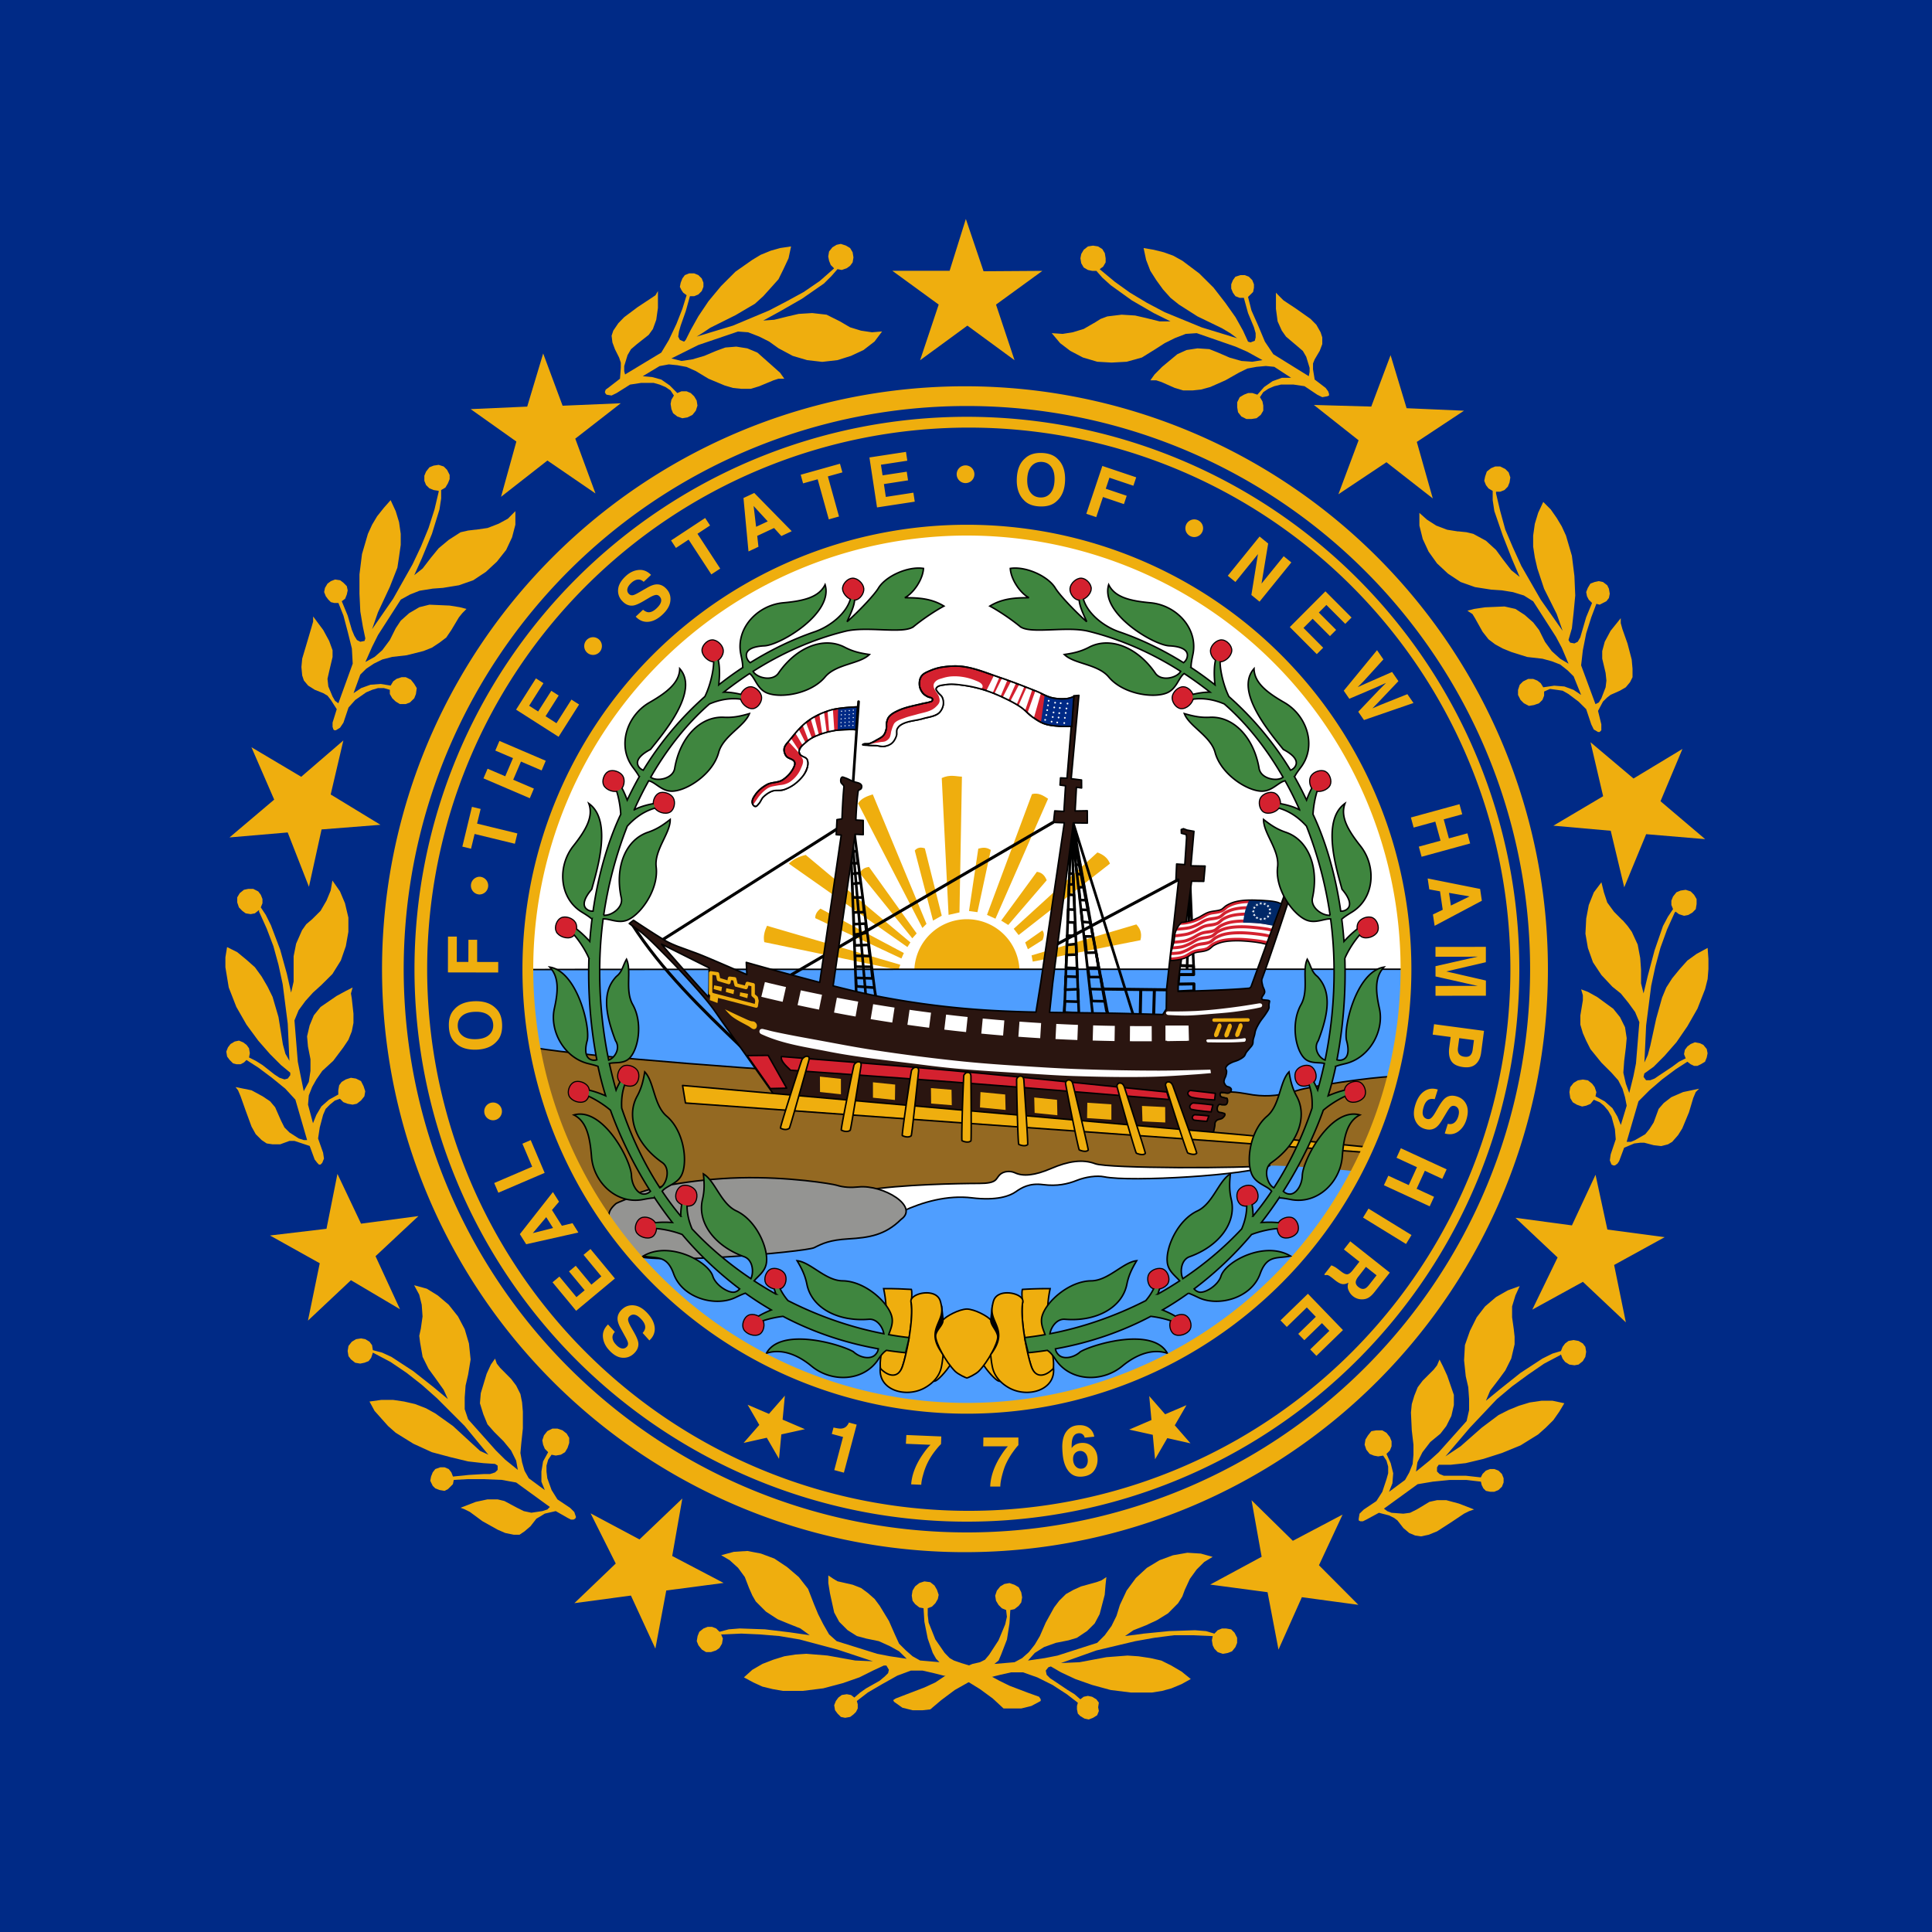 <svg xmlns="http://www.w3.org/2000/svg" width="300" height="300" fill="none"><path fill="#002A86" d="M0 300h300V0H0z"/><path fill="#EFAE0E" d="m154.661 47.295 7.202-5.235-9.138.061L149.977 34l-2.518 8.044h-8.903l7.203 5.25-2.886 8.642 7.34-5.373 7.326 5.373zM89.328 68.113l7.064-5.495L87.36 63l-3.016-8.114-2.479 8.252-8.78.39 7.096 5.036-2.38 8.58 7.202-5.633 7.463 5.113zm-39.395 60.68 9.146-.719-7.73-4.708 1.967-8.387-6.544 5.64-7.73-4.592 3.536 8.136-6.934 5.871 9.03-.773 3.3 8.441zm8.38 66.268 6.66-6.23-8.91 1.179-3.665-7.731-1.7 8.526-8.771 1.042 7.723 4.309-1.83 8.909 6.675-6.277 7.615 4.509zm46.07 46.536 1.569-8.909-6.651 6.352-7.593-4.049 3.904 7.792-6.422 6.154 8.779-1.179 3.796 8.236 1.692-9.024 8.901-1.172-7.983-4.186"/><path fill="#EFAE0E" d="m130.437 49.905-1.049-.52-1.041-.521-2.227-.253-2.098.13-1.698.392-2.098.519-1.707.123 2.626-1.44 3.398-1.951 3.406-2.365 1.179-1.178.918-1.05.658.13.773-.267.529-.383.39-.528.13-.773-.13-.796-.391-.658-.658-.39-.788-.253-.65.138-.651.39-.521.65-.13.781.13.659.261.658.52.52-.13.123-2.09 1.837-2.487 1.707-2.625 1.431-2.748 1.439-5.626 2.357-5.632 1.707 1.048-.658 1.071-.72 3.927-1.96 2.992-1.76 1.302-1.178 1.186-1.317 1.178-1.316.773-1.57.789-1.69.391-1.837-1.7.252-1.439.405-1.577.643-1.308.789-2.61 1.83-2.228 2.227-1.959 2.357-1.577 2.35-1.178 2.105-.781 1.553-.252.275-.659-.275-.26-.505.122-.789.26-.918.789-2.227.651-2.342h.658l.65-.268.529-.529.26-.657v-.643l-.26-.659-.529-.52-.65-.268h-.788l-.659.268-.382.52-.261.659-.13.643.26.527.261.383.528.391-.658 2.112-.919 2.342-1.179 2.495-1.178 1.96-5.626 3.398-.13-.513v-.788l.52-1.707.529-.91.91-.781 1.838-1.447.657-.91.521-1.44.26-1.837v-2.617l-.39.658-.788.528-1.96 1.294-2.097 1.569-.91.934-.79 1.163-.26.788.13 1.049.392 1.049.65 1.301.26.788v.78l-.13 1.708-1.691 1.308-.529.39-.13.391.13.253.138.137.773.13.788-.383 2.09-1.315 1.706-.261h1.96l.919.26.918.383.781.528.52.788-.39.659-.123.642.123.797.26.642.659.52.78.269.788-.13.781-.39.528-.66.252-.78-.122-.788-.39-.658-.528-.505-.651-.276h-.788l-.65.275-1.18-1.186-1.308-.91-1.439-.391-1.44-.13 2.611-1.57 1.438-.267 1.318.13 1.438.268 1.439.643 1.967 1.187 2.488 1.04 1.308.391 1.309.138h1.439l1.309-.392 2.227-.925.781-.252h.911l-.65-.92-1.18-1.055-2.349-2.082-1.569-.658-1.707-.269-1.7.138-1.438.521-1.837.78-1.837.536-1.699.253-1.569-.39 2.357-1.179 1.829-.91 6.154-2.09 1.577.115 1.7.658 1.561.78 1.446 1.04 2.219 1.188 2.228.658 2.357.268 2.358-.268 2.097-.658 1.951-.911 1.707-1.317 1.179-1.568-1.576.13-1.7-.254-1.699-.52-1.569-.918M73.875 82.242l-1.18.138-1.178.268-1.837 1.179-1.561 1.301-1.18 1.439-1.308 1.7-1.308 1.048 1.178-2.617L67.07 82.9l1.171-3.796.26-1.707v-1.302l.658-.382.392-.658.267-.659v-.658l-.398-.78-.52-.521-.781-.253-.78.115-.66.268-.52.659-.267.642v.796l.267.658.52.505.66.268.78.123v.138l-.65 2.748-.92 2.885-1.178 2.87-1.309 2.763-3.015 5.35-3.269 4.73.91-2.617 1.838-3.934 1.179-3.001.26-1.707.26-1.836V82.9l-.26-1.822-.52-1.706-.79-1.707-1.047 1.186-1.049 1.316-.773 1.294-.658 1.439-.918 3.138-.392 3.154V92.2l.131 2.747.398 2.365.382 1.822-.122.39-.658.13-.52-.268-.399-.642-.39-.927-.65-2.227-.919-2.227.52-.39.261-.659.138-.642-.138-.651-.52-.529-.521-.39-.781-.115-.658.253-.52.39-.39.658-.131.643.26.659.39.52.391.39.528.13h.65l.781 1.96.659 2.495.65 2.618.13 2.35-2.227 6.153-.52-.382-.383-.659-.658-1.569-.13-1.186.26-1.163.528-2.228v-1.048l-.528-1.447-.919-1.692-1.569-2.105v.789l-.26.91-.658 2.228-.78 2.618-.123 1.316.122 1.301.26.781.658.788 1.041.659 1.309.52.659.39.52.659.918 1.438-.65 2.09v.658l.13.391.13.13h.26l.65-.398.521-.781.788-2.35 1.05-1.178 1.7-1.179.916-.391.912-.267h.918l.918.268v.658l.382.658.529.505.65.391h.919l.65-.253.659-.643.26-.658.13-.926-.39-.643-.52-.659-.79-.389h-.657l-.773.252-.529.391-.39.657-1.569-.252-1.569.122-1.446.521-1.18.788 1.05-2.885.918-.911 1.179-.788 1.308-.643 1.57-.406 2.227-.253 2.61-.658 1.308-.52 1.18-.781 1.048-.796.788-1.164 1.179-1.974.52-.643.651-.658-1.049-.268-1.56-.253-3.147-.138-1.569.391-1.577.926-1.308 1.17-.781 1.18-.91 1.821-1.18 1.585-1.179 1.033-1.438.796 1.048-2.365.91-1.822 3.537-5.503 1.44-.796 1.469-.581 2.058-.33 1.577-.115 2.488-.405 2.227-.781 1.96-1.302 1.706-1.583 1.44-1.822.918-1.96.512-1.959v-2.105l-1.17 1.179-1.44.78-1.706.659-1.83.268m-25.41 60.481-.918.781-.65.926-.92 2.089-.39 1.959v3.935l-.39 1.706-.65-2.885-1.05-3.796-1.438-3.789-.789-1.584-.78-1.179.26-.643v-.658l-.26-.658-.398-.521-.773-.39h-.788l-.659.137-.65.521-.391.658v.781l.26.773.52.536.53.39.78.123.65-.123.65-.52v.252l1.18 2.618 1.048 2.748.788 2.885.651 3.008.789 6.154.26 5.756-.628-1.103-.39-1.454-.682-4.24-.918-3.138-.78-1.584-.911-1.562-1.049-1.447-1.309-1.163-1.439-1.186-1.577-.788-.26 1.584v1.553l.52 3.139 1.18 3.022 1.576 2.749 1.822 2.479 1.837 2.098 1.7 1.699 1.438 1.186v.383l-.391.528-.512.13-.789-.268-.788-.52-1.83-1.439-1.048-.658-1.048-.521.13-.658-.13-.773-.384-.528-.527-.391-.65-.268-.659.138-.65.391-.399.519-.26.659.13.773.398.528.521.521.52.138h.65l.521-.268.398-.391 1.83 1.179 2.097 1.569 2.097 1.707 1.569 1.707 1.821 6.276h-.52l-.78-.253-1.44-.926-.78-.78-.528-1.049-.919-2.09-.78-.925-1.172-.781-1.707-.926-2.487-.505.39.505.39.926.79 2.227.91 2.48.658 1.186.918.911.773.52.92.138h1.178l1.439-.528h.788l.789.261 1.569.52.773 2.105.398.512.26.269h.26l.26-.269.268-.658-.138-.91-.78-2.212.26-1.707.52-1.96.398-.926.651-.658.788-.643.781-.268.52.521.659.252.78.138.659-.138.65-.505.528-.658.13-.773-.26-.797-.398-.788-.78-.39-.789-.123-.788.253-.65.391-.383.52-.138.781v.658l-1.439.796-1.18 1.041-.78 1.316-.528 1.301-.773-2.885.123-1.431.52-1.317.659-1.171.91-1.316 1.707-1.569 1.569-2.09.788-1.178.521-1.302.26-1.316v-1.439l-.26-2.357-.13-.781.26-.926-1.049.535-1.439.781-2.487 1.707-1.049 1.301-.65 1.569-.399 1.699.139 1.569.39 1.975v1.821l-.26 1.707-.788 1.44-.92-4.577-.52-6.415.65-1.584 1.05-1.431 1.178-1.302 1.309-1.186 1.707-1.699 1.308-2.097.774-2.227.398-2.228v-2.212l-.528-2.227-.773-1.837-1.18-1.691-.267 1.553-.65 1.57-.92 1.584zm16.892 63.504-.26 1.186.13 1.041.391 2.228.91 1.837 1.049 1.439 1.308 1.837.651 1.438-2.219-1.844-3.138-2.48-3.407-2.227-1.438-.659-1.44-.382-.13-.781-.398-.536-.65-.39-.658-.122-.781.122-.65.391-.52.658-.13.788.13.796.382.505.658.521.78.137.66-.137.65-.253.397-.52.26-.797.261.138 2.488 1.317 2.487 1.684 2.35 1.845 2.357 2.089 4.317 4.324 3.674 4.455-1.286-.59-1.072-.979-3.137-2.886-2.748-1.959-1.44-.797-1.706-.658-1.7-.39-1.706-.253h-1.83l-1.837.253.789 1.454 2.097 2.35 1.179 1.041 2.748 1.707 2.877 1.316 2.886.773 2.74.659 2.357.267 1.83.123.398.268v.658l-.398.391-.78.252h-.92l-2.356.138-2.48.253-.26-.659-.399-.505-.65-.276h-.659l-.78.276-.399.505-.26.659-.122.658.382.788.399.391.65.252.788.137.52-.267.4-.391.382-.39.13-.658 2.097-.115h2.617l2.748.115 2.228.405 5.227 3.797-.383.39-.788.253-1.7.252-1.178-.252-1.048-.521-1.96-1.048-1.048-.252h-1.577l-1.821.389-2.358.911.65.253.789.391 1.959 1.446 2.358 1.316 1.179.513 1.308.268h.918l.781-.528.92-.788.91-1.172.65-.382.659-.406 1.699-.391 1.837 1.049.52.268h.399l.26-.138.13-.252-.269-.788-.65-.643-1.967-1.316-.91-1.455-.659-1.822-.13-1.048v-.91l.26-.927.528-.773.65.13.789-.13.65-.391.392-.657.26-.781v-.789l-.391-.658-.65-.513-.789-.268h-.78l-.789.391-.52.658-.26.78.122.659.268.65.52.528-.788 1.432-.26 1.569v1.577l.528 1.308-2.488-1.837-.659-1.163-.382-1.316-.26-1.439.13-1.447.252-2.365v-2.61l-.122-1.439-.26-1.302-.658-1.315-.789-1.041-1.699-1.707-.52-.659-.268-.78-.65.926-.66 1.439-.91 3.008-.13 1.569.528 1.7.643 1.568 1.049 1.187 1.439 1.431 1.178 1.438.789 1.585.26 1.431-1.96-1.584-1.446-1.432-4.317-4.844-.528-1.569v-1.822l.138-1.844.39-1.684.39-2.366-.26-2.48-.658-2.226-1.041-1.975-1.447-1.822-1.699-1.439-1.7-1.048-1.966-.537.789 1.455.39 1.569.13 1.822-.26 1.837m90.484 59.034h2.748l1.576-.39 1.439-.773v-.269l-.26-.39-1.837-.658-2.748-1.049-1.576-.773-1.7-.918-2.487-1.309-1.7-.512-1.178-.406-.658-.383-.773-.797-1.439-2.088-1.049-2.617-.138-1.18v-1.049l.659-.252.528-.528.383-.658.13-.643-.268-.789-.383-.658-.65-.52-.919-.123-.78.253-.659.52-.398.658-.123.781.123.797.399.52.658.52.65.122.13 2.09.52 2.618.781 2.227.529.926.52.513-3.015-.26-1.172-.658-1.041-.911-1.048-1.041-.659-1.439-.918-2.09-1.439-2.365-.781-1.048-1.048-.926-1.049-.773-1.308-.513-2.358-.536-.658-.391-.773-.52v1.179l.252 1.569.659 3.008.78 1.447 1.308 1.301 1.44.91 1.446.391 1.96.405 1.707.773 1.439.797 1.178 1.163-2.617-.391-1.968-.382-6.283-1.96-1.179-1.048-.91-1.585-.789-1.554-.651-1.568-.918-2.365-1.439-1.837-1.837-1.569-1.96-1.301-2.096-.781-2.09-.399-2.097.131-1.967.528 1.309.773 1.308 1.186 1.049 1.432.658 1.707.521 1.178.528.91 1.569 1.57 1.821 1.186 1.577.651 1.96.781 1.446 1.048-3.122-.451-3.819-.46-3.928-.137-1.706.137-1.431.383-.521-.52-.658-.253h-.658l-.651.253-.651.52-.267.658-.13.797.26.642.528.659.65.39h.788l.781-.26.521-.383.39-.658.138-.796-.268-.643h.268l2.878-.13 2.878.13 3.015.252 3.139.529 5.885 1.569 5.504 1.821-2.756-.122-4.317-.773-3.276-.268-1.691.115-1.707.268-1.7.527-1.706.659-1.569.91-1.309 1.179 1.439.781 1.439.658 1.577.383 1.569.276h3.145l3.139-.391 3.008-.796 2.617-.911 2.098-1.049 1.699-.788h.39l.39.659-.122.52-.528.528-.789.658-2.089 1.179-.919.643-.918.788-.52-.398-.651-.122-.781.123-.528.398-.39.528-.26.658.13.773.39.528.52.52.659.138.781-.138.519-.39.392-.39.267-.536v-.643l-.138-.52 1.707-1.317 2.227-1.301 2.35-1.316 2.097-.782h1.837l1.7.392 1.561.389 1.577.253.918.138 1.041.405 2.097 1.295 1.967 1.438 1.7 1.569m55.13-196.92-6.942-5.487 8.909.252 3.001-7.982 2.487 8.235 8.91.39-7.326 4.845 2.48 8.772-7.194-5.619-7.462 4.976zM250.112 129l-8.901-.788 7.724-4.577-1.96-8.381 6.674 5.632 7.6-4.591-3.406 8.12 6.935 5.886-9.162-.772-3.406 8.25zm-8.25 66.26-6.545-6.161 8.771 1.178 3.667-7.861 1.836 8.504 8.902 1.186-7.853 4.317 1.822 8.91-6.667-6.292-7.861 4.317 3.927-8.098m-45.954 46.475-1.569-8.78 6.415 6.3 7.722-4.073-3.667 7.869 6.117 6.146-8.772-1.186-3.629 8.136-1.699-8.909-8.909-1.187z"/><path fill="#EFAE0E" d="m169.854 50.18 1.049-.658 1.041-.39 2.227-.268 2.097.13 1.7.39 2.089.52h1.7l-2.61-1.293-3.407-1.974-3.268-2.35-1.308-1.179-.919-1.048h-.659l-.65-.138-.658-.383-.383-.658-.13-.78.13-.66.383-.657.658-.52.788-.123.781.123.658.405.391.643.129.788v.643l-.39.658-.528.391.138.13 2.219 1.845 2.351 1.683 2.617 1.57 2.756 1.454 5.755 2.365 5.503 1.684-1.049-.773-1.308-.781-3.797-1.837-2.885-1.837-1.308-1.049-1.164-1.301-1.049-1.447-.918-1.438-.659-1.707-.39-1.837 1.569.268 1.569.39 1.447.52 1.439.797 2.61 1.96 2.227 2.211 1.829 2.358 1.577 2.227 1.171 2.096.78 1.707.392.116.657-.253.131-.52v-.659l-.261-.91-.919-2.212-.65-2.366h-.658l-.651-.252-.39-.544-.261-.643v-.658l.261-.65.391-.529.78-.252h.659l.65.252.528.529.26.65v.528l-.13.659-.398.39-.391.383.529 2.097 1.041 2.342 1.048 2.503 1.309 1.952 5.503 3.413.13-.658v-.643l-.528-1.722-.52-.896-.919-.788-1.699-1.439-.651-.927-.65-1.438-.26-1.952V45.45l.512.528.659.659 1.96 1.301 2.226 1.569.919.926.658 1.164.26.795v1.041l-.398 1.049-.78 1.316-.26.643v.926l.26 1.57 1.7 1.3.389.521.138.39v.268l-.268.123-.781.137-.788-.39-1.967-1.316-1.7-.253h-1.958l-1.041.252-.919.392-.788.535-.521.78.391.651.13.643v.796l-.391.658-.658.52-.78.123h-.789l-.781-.39-.52-.658-.13-.773v-.781l.391-.789.657-.39.651-.253h.658l.773.253 1.049-1.186 1.309-.91 1.446-.521h1.44l-2.618-1.707-1.309-.13-1.439.13-1.439.268-1.309.643-2.098 1.186-2.356 1.04-1.439.392-1.309.137h-1.439l-1.309-.39-2.098-.926-.78-.253h-.918l.65-.91 1.179-1.187 2.358-1.96 1.438-.65 1.707-.26 1.829.122 1.309.52 1.837.797 1.822.52 1.707.122 1.569-.252-2.358-1.302-1.821-.796-6.024-2.089-1.707.115-1.699.658-1.569.78-1.439.927-2.097 1.301-2.357.658-2.358.13-2.219-.13-2.228-.658-1.967-1.033-1.569-1.194-1.308-1.554 1.699.115 1.576-.252 1.699-.52 1.577-.912m56.555 32.346 1.308.137 1.049.253 1.96 1.064 1.568 1.431 1.049 1.439 1.309 1.699 1.309 1.048-1.179-2.747-1.439-3.666-1.308-3.796-.261-1.707v-1.432l-.651-.39-.398-.52-.26-.659.13-.658.268-.78.65-.521.651-.268h.781l.788.39.521.52.26.789-.122.78-.268.66-.521.52-.658.26h-.651v.268l.651 2.748.788 2.87 1.179 2.763 1.309 2.87 3.008 5.235 3.406 4.845-.919-2.617-1.959-3.919-1.048-3.154-.391-1.691-.26-1.7v-1.707l.26-1.836.521-1.707.788-1.684 1.171 1.178.91 1.302.79 1.316.658 1.432.918 3.138.391 3.138.129 3.023-.26 2.733-.26 2.364-.528 1.822.26.406.658.122.521-.26.382-.658.268-.91.65-2.228.919-2.227-.52-.52-.268-.521-.123-.659.253-.643.398-.658.651-.252.658-.138.65.138.659.505.26.535.13.781-.13.659-.391.505-.528.268-.52.267-.512-.13-.79 2.09-.788 2.487-.52 2.626-.268 2.35 2.228 6.023.527-.268.391-.643.658-1.707.123-1.041-.123-1.186-.528-2.227v-1.164l.39-1.453.911-1.7 1.577-1.96v.773l.26.934.788 2.228.651 2.48.13 1.431v1.317l-.391.78-.658.788-.91.528-1.447.643-.52.398-.659.643-.773 1.455.513 2.089v.91l-.26.276h-.253l-.658-.39-.391-.796-.788-2.358-1.178-1.17-1.569-1.179-.911-.521-.919-.137-1.048-.138-.91.405v.643l-.261.659-.528.52-.781.276-.788.13-.781-.406-.521-.52-.39-.773v-.781l.26-.796.521-.521.788-.39h.781l.651.26.52.399.398.642 1.699-.252 1.577.122 1.439.536 1.163.781-1.163-2.886-.919-.918-1.178-.926-1.309-.505-1.439-.391-2.357-.268-2.488-.781-1.309-.535-1.179-.643-1.041-.789-.918-1.17-1.178-2.106-.392-.642-.788-.521 1.049-.275 1.699-.253 3.016-.13 1.7.383 1.438.933 1.316 1.164.912 1.178.918 1.837 1.048 1.439 1.302 1.179 1.308.78-1.048-2.479-.91-1.707-3.529-5.503-1.447-.91-1.7-.521-1.699-.275-1.707-.116-2.486-.39-2.228-.788-1.967-1.302-1.7-1.584-1.308-1.83-.911-1.959-.52-2.089V79.64l1.178 1.049 1.44.926 1.699.643 1.699.268m25.533 60.35.788.912.651.91.91 1.975.391 2.09.131 1.829v2.105l.389 1.553.659-2.732 1.048-3.934 1.309-3.796.773-1.447.788-1.171-.26-.659v-.657l.26-.643.529-.659.651-.268.788-.114.78.252.521.521.39.658v.78l-.13.789-.512.528-.659.383-.651.122-.788-.252-.52-.391-.138.138-1.179 2.61-1.041 2.87-.781 2.886-.65 3.008-.788 6.161-.269 5.756.529-1.171.39-1.447.911-4.187.918-3.275.651-1.569.918-1.432 1.179-1.439 1.179-1.316 1.439-1.041 1.706-.918.123 1.707v1.568l-.123 1.554-.398 1.584-1.178 3.008-1.569 2.748-1.7 2.48-1.836 2.097-1.7 1.707-1.446 1.041-.123.528.391.521h.65l.659-.253.78-.528 1.967-1.309 1.049-.78 1.049-.521-.261-.659.13-.657.392-.529.512-.382.658-.276.788.153.521.253.528.643.13.658-.13.658-.268.659-.651.39-.527.252h-.521l-.528-.252-.512-.391-1.83 1.179-2.098 1.569-1.967 1.692-1.699 1.707-1.837 6.291h.659l.65-.268 1.577-.911.65-.796.659-1.033.773-2.105.788-.91 1.179-.911 1.837-.797 2.487-.52-.528.52-.391.927-.658 2.212-1.04 2.503-.651 1.04-.919 1.049-.658.391-1.041.267-1.178-.138-1.447-.382h-.65l-.919.114-1.569.659-.781 2.097-.26.383-.39.268h-.26l-.268-.13-.261-.643.13-.927.789-2.35-.13-1.584-.528-1.959-.521-.911-.658-.773-.651-.528-.918-.391-.52.643-.659.276-.643.13-.789-.268-.657-.39-.391-.658-.13-.911.13-.789.529-.658.65-.39.788-.123.773.123.658.52.391.528.268.789-.138.643 1.446.796 1.18 1.041.78 1.316.528 1.302.91-3.002-.259-1.315-.391-1.317-.658-1.301-1.048-1.179-1.569-1.569-1.7-2.097-.658-1.301-.52-1.179-.391-1.316v-1.432l.391-2.365v-.78l-.269-.911 1.049.39 1.439.797 2.496 1.82 1.048 1.302.781 1.569.26 1.699-.13 1.454-.26 2.09-.131 1.829.391 1.699.528 1.439.65-2.617.392-1.96.527-6.413-.658-1.57-1.049-1.447-1.171-1.438-1.308-1.049-1.707-1.822-1.309-1.974-.789-2.227-.382-2.212.122-2.358.398-2.098.781-1.958 1.179-1.57.39 1.57.52 1.576 1.049 1.431 1.309 1.317m-16.877 63.489.13 1.178v1.18l-.52 2.211-.919 1.845-1.048 1.431-1.309 1.707-.658 1.569 2.227-1.822 3.145-2.503 3.407-2.226 1.561-.774 1.309-.39.26-.658.39-.521.528-.391.789-.137.773.138.658.39.391.521.129.78-.13.789-.39.658-.658.528-.643.115-.789-.114-.658-.406-.391-.513-.259-.659-.13.123-2.488 1.316-2.487 1.707-2.488 1.822-2.35 1.974-4.194 4.439-3.796 4.455 2.357-1.569 3.276-2.886 2.61-1.959 1.569-.796 1.576-.643 1.7-.52 1.829-.268h1.707l1.837.39-.789 1.317-.918 1.309-1.179 1.17-1.178 1.049-2.741 1.7-2.878 1.178-2.885.919-2.748.658-2.357.253h-1.837l-.26.398v.642l.39.391.658.268h3.399l2.357.26.26-.528.521-.521.658-.252h.658l.651.252.528.521.26.658v.658l-.26.659-.528.505-.651.275h-.658l-.658-.137-.391-.391-.26-.521-.122-.52-2.228-.26h-2.617l-2.618.26-2.357.398-5.235 3.796.52.391.658.252 1.829.138 1.049-.138 1.049-.52 1.959-1.179 1.179-.26h1.439l1.959.528 2.358.911-.781.268-.781.39-1.967 1.316-2.227 1.432-1.309.528-1.179.252-.903-.137-.918-.383-.919-.78-.918-1.179-.521-.391-.788-.39-1.569-.406-1.96 1.064-.52.253h-.398l-.26-.13v-.261l.13-.788.658-.643 1.959-1.316.919-1.432.65-1.959.26-.926v-1.033l-.26-.926-.52-.781-.781.122-.658-.122-.658-.268-.521-.658-.26-.773.13-.797.391-.642.527-.658.774-.13h.918l.658.382.521.659.268.658v.78l-.268.658-.521.521.651 1.439.391 1.569-.123 1.569-.528 1.316 2.487-1.844.659-1.163.52-1.317.13-1.431v-1.569l-.26-2.227-.13-2.756.13-1.316.391-1.301.527-1.317.774-1.025 1.706-1.707.521-.659.39-.91.528 1.048.659 1.431 1.04 3.008v1.585l-.39 1.691-.788 1.569-.911 1.179-1.577 1.302-1.216 1.583-.782 1.569-.214 1.432 2.09-1.7 1.438-1.301 4.325-4.844.39-1.707v-1.7l-.13-1.844-.39-1.7-.26-2.479.13-2.365.781-2.212 1.048-2.105 1.301-1.691 1.707-1.455 1.829-1.041 1.837-.658-.658 1.447-.52 1.707v1.691zm-90.607 59.05-1.179.13h-1.576l-1.569-.391-1.302-.926-.13-.252.383-.253 1.707-.658 2.748-1.049 1.707-.788 1.568-1.049 2.618-1.163 1.569-.658 1.171-.268.788-.391.651-.78 1.447-2.227 1.041-2.496.26-1.163-.123-1.048-.658-.269-.52-.52-.391-.658-.13-.781.26-.781.529-.658.65-.382.781-.138.781.268.658.39.391.781.137.788-.138.781-.39.52-.658.521-.651.138-.13 2.089-.391 2.488-.91 2.357-.391.911-.658.528 3.138-.268 1.187-.643 1.04-.926.919-1.171.781-1.316.91-2.09 1.309-2.365.789-1.041 1.048-1.033 1.179-.659 1.171-.528 2.357-.65.781-.276.789-.52-.13 1.178-.131 1.569-.788 3.008-.773 1.447-1.179 1.171-1.577 1.056-1.308.391-1.96.39-1.836.658-1.44.91-1.048 1.18 2.617-.383 1.967-.39 6.154-1.975 1.179-1.179 1.048-1.439.774-1.568.528-1.7 1.048-2.235 1.439-1.952 1.7-1.569 1.966-1.186 2.098-.773 2.227-.39 2.089.13 1.837.512-1.308.789-1.18 1.171-1.048 1.446-.788 1.707-.39 1.049-.659 1.041-1.561 1.569-1.7 1.048-1.706.797-1.96.772-1.315.911 2.884-.382 3.927-.391 4.064-.138 1.7.138 1.308.391.512-.529.659-.267h.658l.781.137.521.521.398.781v.788l-.261.658-.528.659-.65.252-.789.138-.788-.268-.513-.528-.26-.521-.13-.78.13-.659h-.13l-2.885-.13h-3.009l-3.015.391-3.008.535-6.016 1.432-5.503 1.959 2.878-.13 4.186-.781 3.276-.252 1.699.115 1.837.275 1.7.383 1.568.78 1.577.926 1.439 1.164-1.439.796-1.577.658-1.439.391-1.569.252h-3.276l-3.138-.39-2.886-.788-2.61-.919-2.227-1.041-1.569-.911-.391.131-.398.512.138.651.521.528.788.52 1.959 1.317 1.049.643.918.796.513-.391.659-.137.65.137.658.391.391.52-.108.72.108.582-.261.657-.65.406-.658.253-.659-.138-.65-.39-.383-.383-.137-.658v-.528l.137-.505-1.707-1.317-2.227-1.446-2.357-1.172-2.228-.788h-1.829l-1.692.383-1.576.39-1.439.138-1.048.252-.919.406-2.09 1.179-2.097 1.569-1.699 1.439m-25.055-45.887-3.312-1.419 1.813 3.137-2.438 2.793 3.602-.804 1.896 3.277.36-3.796 3.664-.81-3.465-1.486.351-3.717zm61.518.064 3.312-1.416-1.812 3.13 2.44 2.796-3.604-.807-1.899 3.284-.357-3.801-3.661-.81 3.459-1.485-.346-3.719zM149.928 72.263a1.376 1.376 0 0 0-1.375 1.376 1.375 1.375 0 1 0 2.752.001 1.38 1.38 0 0 0-1.377-1.377m-57.835 26.68a1.38 1.38 0 0 0-.975 2.351 1.376 1.376 0 1 0 .975-2.351M74.429 136.14a1.38 1.38 0 0 0 0 2.756 1.376 1.376 0 0 0 1.378-1.378 1.38 1.38 0 0 0-1.378-1.378m2.135 35.058a1.374 1.374 0 0 0-1.37 1.377c0 .761.612 1.38 1.37 1.38a1.38 1.38 0 0 0 .974-2.354 1.38 1.38 0 0 0-.974-.403m108.879-90.547a1.38 1.38 0 0 1 1.375 1.379 1.378 1.378 0 0 1-2.727.265 1.378 1.378 0 0 1 1.352-1.644m-54.536 142.48-1.746-.469.266-.997q.698.155.993.168c.307.013.588-.054.822-.201.163-.1.303-.254.429-.458.076-.121.118-.219.138-.284l1.215.327-1.984 7.46-1.494-.401zm15.257-.078-.045 1.189q-.355.321-.997 1.155a10.5 10.5 0 0 0-1.081 1.734 9.7 9.7 0 0 0-.655 1.73q-.31 1.026-.332 1.691l-1.57-.064q.149-2.076 1.534-4.259c.595-.902 1.085-1.529 1.479-1.879l-3.834-.16.076-1.363zm11.972.162v1.188q-.341.338-.945 1.196c-.391.558-.73 1.152-1.012 1.773-.218.482-.407 1.069-.584 1.758q-.265 1.041-.267 1.705h-1.57c.049-1.383.5-2.822 1.361-4.32q.837-1.388 1.392-1.934h-3.834l.022-1.367zm10.923-1.518q-.69-.482-1.757-.377c-.498.051-.904.208-1.237.471a2.64 2.64 0 0 0-.768.982q-.31.693-.347 1.684-.015.559.07 1.442.153 1.496.788 2.391.796 1.143 2.257.994c.896-.091 1.525-.434 1.898-1.025.375-.589.516-1.242.45-1.96-.071-.719-.351-1.289-.83-1.71-.489-.416-1.065-.593-1.743-.522-.289.023-.57.105-.826.24a1.8 1.8 0 0 0-.604.552q-.024-.897.098-1.367.225-.86.958-.934c.326-.034.587.06.771.284.108.142.171.274.18.397l1.499-.155q-.168-.906-.857-1.387m-68.225-13.555-1.046-1.158q.348-.414.391-.758c.056-.413-.126-.86-.564-1.337q-.39-.426-.721-.611-.644-.34-1.134.11a.68.68 0 0 0-.218.654q.08.39.45 1.041l.42.739c.417.728.644 1.28.703 1.657q.124.951-.717 1.731c-.521.473-1.12.677-1.808.613q-1.036-.095-2.028-1.194c-.56-.607-.87-1.278-.939-2.006q-.101-1.09.79-1.964l1.06 1.164c-.325.339-.439.717-.325 1.136.07.275.238.555.496.83q.42.47.863.577a.81.81 0 0 0 .78-.202.67.67 0 0 0 .212-.697q-.053-.271-.45-.976l-.667-1.218q-.439-.799-.488-1.377-.061-.89.711-1.597.791-.726 1.87-.598 1.074.13 2.083 1.237c.687.756 1.052 1.507 1.106 2.256q.073 1.12-.83 1.948m-12.478-10.719 1.047-.874 2.428 2.931 1.545-1.284-2.764-3.346 1.08-.902 3.791 4.577-6.021 5.015-3.665-4.428 1.068-.891 2.646 3.197 1.275-1.067zM85.858 185.1l-5.135 6.538.982 1.568 8.105-1.822-.912-1.45-1.648.401-1.54-2.445 1.095-1.288zm-4.74-7.507 1.292-.555 2.163 5.085-7.19 3.083-.644-1.506 5.899-2.532zm-.78-48.178-.39 1.603-6.253-1.521-.553 2.293-1.349-.33 1.491-6.176 1.35.327-.554 2.279zm-1.885-8.874 1.203-2.82-2.744-1.173.639-1.498 7.19 3.081-.635 1.503-3.21-1.378-1.205 2.822 3.21 1.375-.633 1.495-7.196-3.085.642-1.495zm7.152-13.273 1.146.73-2.038 3.218 1.693 1.083 2.325-3.666 1.189.761-3.184 5.016-6.6-4.215 3.081-4.857 1.17.746-2.222 3.505 1.398.894zm13.108-11.517 1.137-1.073c.277.225.537.353.759.385q.62.077 1.329-.587c.279-.265.482-.512.596-.739q.332-.647-.127-1.132a.65.65 0 0 0-.653-.206c-.266.055-.602.21-1.031.466l-.732.435c-.715.424-1.264.667-1.638.723-.63.097-1.204-.13-1.73-.694a2.25 2.25 0 0 1-.641-1.8q.08-1.034 1.159-2.048.9-.855 1.986-.973 1.08-.123 1.968.759l-1.144 1.08c-.347-.324-.716-.427-1.137-.31-.28.083-.553.25-.827.513-.302.288-.497.58-.559.879a.82.82 0 0 0 .212.777.68.68 0 0 0 .7.204q.267-.064.964-.467l1.204-.69q.783-.454 1.367-.505c.59-.051 1.127.176 1.6.686q.738.781.619 1.862c-.066.721-.476 1.427-1.198 2.112-.74.7-1.486 1.084-2.228 1.144q-1.115.09-1.955-.8m13.121-7.463-1.378.903-3.53-5.4-1.966 1.292-.759-1.162 5.296-3.488.761 1.163-1.954 1.288zm11.105-5.805-5.819-5.936-1.674.783.779 8.298 1.547-.726-.19-1.691 2.613-1.223 1.133 1.247zm7.341-2.283-1.585.444-1.728-6.223-2.266.637-.37-1.342 6.1-1.71.374 1.344-2.255.626zm10.519-6.957.203 1.344-3.752.579.3 1.994 4.279-.657.214 1.394-5.86.895-1.18-7.758 5.676-.869.205 1.373-4.093.626.251 1.65zm20.97-2.907c-1.116-.036-1.974.243-2.591.832-.818.695-1.245 1.761-1.29 3.199-.049 1.408.316 2.5 1.085 3.275.569.629 1.409.96 2.53.997q1.68.055 2.591-.834 1.217-1.083 1.288-3.197.065-2.154-1.081-3.273-.85-.945-2.532-1m-.044 1.386q.971.034 1.52.772c.369.495.531 1.18.502 2.061-.027.88-.239 1.56-.637 2.023q-.59.703-1.566.669c-.641-.02-1.152-.277-1.52-.768-.372-.49-.541-1.179-.515-2.062.033-.885.245-1.558.645-2.025.399-.466.928-.688 1.571-.67m14.705 2.397-.439 1.304-3.719-1.248-.569 1.71 3.252 1.097-.432 1.293-3.254-1.1-1.045 3.123-1.54-.52 2.488-7.428zm20.49 10.277-1.031 6.222 3.444-4.25 1.182.964-4.934 6.09-1.268-1.035 1.023-6.349-3.501 4.329-1.184-.967 4.936-6.092zm10.555 13.413-.959.963-2.689-2.694-1.421 1.424 3.058 3.075-.992.996-4.191-4.205 5.53-5.55 4.057 4.07-.977.983-2.927-2.936-1.177 1.178zm6.659 9.322 1.091-1.092-1.406.634-4.297 1.832-.863-1.253 5.167-6.295.988 1.432-3.093 3.41-.899.899 1.133-.51 4.208-1.847.981 1.425-3.155 3.323-.886.909 1.119-.486 4.315-1.723.948 1.37-7.687 2.648-.889-1.286zm10.047 20.096.802 2.957 2.879-.788.423 1.573-7.542 2.067-.428-1.573 3.371-.919-.811-2.962-3.367.922-.424-1.566 7.542-2.066.43 1.567zm-2.494 9.177.251 1.697 1.668.303.42 2.863-1.52.733.262 1.759 7.334-3.892-.27-1.835zm3.318 2.239 3.188.552-2.898 1.418zm-.427 12.2 6.152 1.413v2.358l-7.824.007v-1.528l5.292-.006q.236 0 .641.006.413.005.635.005l-6.568-1.479v-1.593l6.564-1.482a65 65 0 0 0-1.277.014l-5.292.005v-1.529l7.823-.008v2.384zm-1.898 8.191-.212 1.618 2.792.371-.222 1.652q-.169 1.293.31 2.066c.313.515.931.832 1.843.955.839.111 1.491-.036 1.95-.45.466-.41.744-1.007.848-1.788l.449-3.388zm3.911 2.167 2.283.306-.201 1.516c-.054.384-.177.669-.379.861q-.298.281-.905.203-.594-.079-.84-.438-.23-.355-.16-.932zm-3.331 7.981-.472 1.496c-.358-.062-.638-.049-.851.036-.388.156-.68.544-.868 1.16-.114.37-.165.683-.163.939q.03.728.657.929a.68.68 0 0 0 .677-.144q.302-.265.671-.913l.424-.737c.42-.721.78-1.202 1.081-1.433q.75-.595 1.849-.247 1.002.315 1.437 1.257c.284.625.284 1.412-.009 2.356q-.375 1.184-1.264 1.825c-.59.422-1.284.526-2.088.3l.473-1.502q.681.171 1.143-.288.303-.306.475-.85c.123-.402.146-.752.056-1.041a.83.83 0 0 0-.568-.576q-.397-.127-.712.168-.201.187-.612.879l-.715 1.192q-.466.784-.938 1.109-.74.503-1.731.189c-.687-.213-1.169-.654-1.457-1.321q-.427-.997.021-2.43c.306-.975.764-1.672 1.39-2.092q.93-.626 2.094-.261m-2.013 12.618-1.274 2.79 2.707 1.25-.678 1.479-7.108-3.276.682-1.479 3.173 1.46 1.274-2.786-3.172-1.462.673-1.477 7.108 3.275-.674 1.479zm-2.921 11.367-6.673-4.102.847-1.39 6.676 4.101zm-2.515 4.447-6.145-4.861-.987 1.258 2.408 1.906-1.046 1.331c-.294.378-.571.585-.808.622q-.357.048-.948-.406l-.582-.443a3.6 3.6 0 0 0-.568-.364 8 8 0 0 0-.396-.178l-1.111 1.419.156.121a.64.64 0 0 1 .531.043c.12.058.315.196.6.416l.407.327q.653.514 1.1.583.458.071.963-.22-.237.649.026 1.205c.16.37.384.672.681.903a2.18 2.18 0 0 0 1.504.483 1.9 1.9 0 0 0 .894-.249c.279-.158.599-.446.938-.875zm-13.274 10.49-.948-.98 2.732-2.654-1.399-1.449-3.108 3.025-.979-1.017 4.256-4.134 5.445 5.64-4.122 4.004-.968-1 2.977-2.888-1.154-1.197zM70.536 156.747c-.59.609-.875 1.474-.836 2.595q.046 1.683.982 2.546c.73.777 1.822 1.142 3.254 1.105 1.4-.04 2.472-.468 3.192-1.283q.893-.912.838-2.594c-.027-1.124-.36-1.969-.982-2.546q-1.146-1.159-3.256-1.1-2.143.06-3.193 1.277m-.972-11.318 1.373.003-.006 3.936 1.796.001.011-3.442 1.356.003-.004 3.442 3.278.006-.005 1.633-7.808-.015z"/><path fill="#002A86" d="M166.97 225.611a1.06 1.06 0 0 1 .656-.303q.473-.05.839.276.36.323.433.996c.042.403-.029.741-.192 1.011a.93.93 0 0 1-.749.46 1.06 1.06 0 0 1-.884-.306q-.371-.358-.435-.977-.076-.769.332-1.157m-81.091-34.928-3.146.794L84.817 189zM117.406 81.8l-.384-3.227 2.191 2.383zm94.57 118.269q-.487.22-1.043-.224-.519-.41-.388-.931c.05-.198.18-.441.414-.73l1.141-1.462 1.654 1.307-1.176 1.498c-.222.279-.418.458-.602.542M75.909 160.728c-.465.401-1.142.615-2.02.635q-1.32.04-2.051-.523c-.49-.375-.74-.883-.761-1.534-.014-.651.207-1.171.678-1.566.472-.398 1.145-.603 2.022-.627q1.326-.038 2.05.514c.493.369.738.879.76 1.527.016.65-.208 1.171-.678 1.574"/><path fill="#fff" stroke="#000" stroke-width=".244" d="M81.887 150.716h136.232c-.002-17.21-7.22-35.208-19.157-47.873-12.742-13.52-30.8-21.12-49.244-20.387-16.126.64-32.093 6.131-44.061 16.429-14.544 12.512-23.77 32.313-23.77 51.831Z"/><path fill="#946922" fill-rule="evenodd" d="m204.919 163.97 12.752-.18-4.55 13.291-4.311 7.303-42.745 4.371-63.099-.12-8.063 2.32-6.965-12.128-4.728-12.821-.838-5.628 43.344 1.916z" clip-rule="evenodd"/><path fill="#4F9EFF" d="M163.468 182.897c-1.398.558-21.623 2.9-24.58 4.278-.963-.551-4.456 3.656-6.45 1.397-4.974.865-12.461 2.989-18.041 2.243-4.938-.663-13.156 2.075-17.815 1.569 12.163 15.243 32.546 25.886 53.56 26.336 24.481.524 51.067-14.488 60.484-36.797.068-.111-10.756-1.042-14.004-.915 0 0-31.763 1.33-33.154 1.889"/><path fill="#EFAE0E" fill-rule="evenodd" d="M141.975 150.807a8.16 8.16 0 0 1 8.259-8.073 8.167 8.167 0 0 1 8.073 8.259l-8.166-.093z" clip-rule="evenodd"/><path stroke="#000" stroke-linecap="round" stroke-linejoin="round" stroke-miterlimit="6.3" stroke-width=".41" d="m185.518 154.022-.74-17.144-.109 3.265-.107 3.204-.356 10.654z" clip-rule="evenodd"/><path fill="#2A1510" fill-rule="evenodd" d="m182.993 136.581-19.083 10.147Z" clip-rule="evenodd"/><path stroke="#000" stroke-linecap="round" stroke-linejoin="round" stroke-miterlimit="6.3" stroke-width=".468" d="m182.993 136.581-19.083 10.147"/><path fill="#EFAE0E" fill-rule="evenodd" d="m160.182 148.352 16.27-4.809c.486.536.947 1.242.636 2.45l-16.725 3.326zm-.994-2.014 2.667-1.862c.324.369.281.886.042 1.481l-2.286 1.44zm-1.778-2.116 12.996-11.853c.903.324 1.607.847 1.947 1.735l-14.181 11.091zm3.598-8.848-5.546 7.578 1.101.677 5.969-6.943c-.276-.669-.687-1.203-1.524-1.312m-.762-12.064-6.985 18.753 1.313.592 8.17-18.626c-.757-.506-1.521-.986-2.498-.719m-8.339 8.466-1.44 9.694 1.313.169 2.074-9.651c-.802-.528-1.364-.339-1.947-.212m-5.673-10.964 1.059 21.251 1.693-.381.381-21.082c-.991-.037-1.832-.372-3.133.212m-4.191 11.26 2.836 10.88 1.355-.762-2.624-10.456c-.7-.243-1.205-.096-1.567.338m-6.519-8.72 8.34 20.108-.635.635-9.991-19.346c.543-.831 1.413-1.117 2.286-1.397m-.592 11.26 7.408 10.329-.678.762-8.17-10.117c.407-.762.922-.875 1.44-.974m-9.822-1.862 16.256 13.588-.466.72-18.414-12.954c.684-.705 1.603-1.099 2.624-1.354m2.286 8.339c-.54.439-.828.929-.804 1.482l13.377 6.265.381-.847zm-8.297 2.667c-.368.801-.615 1.627-.423 2.54l20.827 4.318.297-.805z" clip-rule="evenodd"/><path fill="#4F9EFF" d="M82.952 162.695c18.329 2.992 103.178 7.659 107.141 6.936 1.424-.258 3.479.247 4.519.39 2.394.323 4.396.065 6.913-.712 2.255-.699 11.323-2.045 14.62-2.145 1.48-5.507 2.338-10.694 2.338-16.665 0 0-138.543 0-136.448.06"/><path stroke="#000" stroke-width=".234" d="M82.952 162.695c18.329 2.992 103.178 7.659 107.141 6.936 1.424-.258 3.479.247 4.519.39 2.394.323 4.396.065 6.913-.712 2.255-.699 11.323-2.045 14.62-2.145 1.48-5.507 2.338-10.694 2.338-16.665 0 0-138.543 0-136.448.06"/><path stroke="#000" stroke-linecap="round" stroke-linejoin="round" stroke-miterlimit="6.3" stroke-width=".41" d="m165.198 157.726.14-2.244 2.116.064-.079-1.942-1.964.079.075-2.061 1.812.065-.055-1.352-1.708-.062.074-1.987 1.549-.064-.066-1.643-1.429.153.053-1.454 1.218.044-.085-2.074-1.058-.042.085-1.99.973.042-.084-2.285-.805-.043.043-1.587.698-.021-.096-1.666-.5-.004"/><path fill="#2A1510" fill-rule="evenodd" d="m130.086 128.648-27.06 17.182Z" clip-rule="evenodd"/><path stroke="#000" stroke-linecap="round" stroke-linejoin="round" stroke-miterlimit="6.3" stroke-width=".468" d="m130.086 128.648-27.06 17.182"/><path stroke="#000" stroke-linecap="round" stroke-linejoin="round" stroke-miterlimit="6.3" stroke-width=".41" d="m165.283 157.218 1.059-29.209 1.185 29.336zm4.445.804-3.344-29.886 5.672 29.505z" clip-rule="evenodd"/><path stroke="#000" stroke-linecap="round" stroke-linejoin="round" stroke-miterlimit="6.3" stroke-width=".41" d="m166.544 127.466 9.698 31.01-3.472-.06-.958-1.436z" clip-rule="evenodd"/><path stroke="#000" stroke-linecap="round" stroke-linejoin="round" stroke-miterlimit="6.3" stroke-width=".468" d="m177.051 157.895.085-4.149m2.117-.084-.127 4.36m-7.874-4.445 10.498.127m1.144.296 2.497-.127v-1.1l-2.455.042.127-1.482h2.286l-.043-1.333-2.074-.063.127-1.567 1.863-.719.127-1.736-1.27-.254"/><path stroke="#000" stroke-linecap="round" stroke-linejoin="round" stroke-miterlimit="6.3" stroke-width=".41" d="m132.672 129.395 3.275 25.283-1.503.084-.106-1.354-1.913-22.118-.373-1.292.931 24.934 3.133.508-.36-2.075-2.773-.211-.084-1.312 2.582.084-.19-1.799-2.456-.021-.063-1.693 2.286.042-.212-1.736-2.117.085-.084-1.672 1.905-.275-.17-1.44-1.799.085-.063-1.82 1.651-.043-.212-2.285h-1.545l-.063-2.117 1.291-.127-.233-1.545-1.143.127-.064-1.672.995.042-.212-1.905-.867.127-.424-2.349z" clip-rule="evenodd"/><path stroke="#000" stroke-linecap="round" stroke-linejoin="round" stroke-miterlimit="6.3" stroke-width=".468" d="M98.147 143.51c4.6 7.161 10.735 13.093 17.061 19.157"/><path fill="#2A1510" fill-rule="evenodd" d="m163.49 127.718-41.015 23.877Z" clip-rule="evenodd"/><path stroke="#000" stroke-linecap="round" stroke-linejoin="round" stroke-miterlimit="6.3" stroke-width=".468" d="m163.49 127.718-41.015 23.877"/><path stroke="#000" stroke-linecap="round" stroke-linejoin="round" stroke-miterlimit="6.3" stroke-width=".41" d="m132.479 121.344.839-12.392m38.314 46.53-2.074-.042-.296-1.863 1.989.042-.338-1.905h-1.778l-.212-1.439h1.651l-.36-2.37-1.502.042-.254-2.54h1.27l-.414-2.159-1.237-.106-.212-1.884 1.1.043-.253-1.524-.995-.021-.191-1.969.805-.042-.359-1.99-.742-.042-.169-1.397.662-.091"/><path fill="#2A1510" stroke="#000" stroke-linecap="round" stroke-linejoin="round" stroke-width=".238" d="M110.13 150.305c-.045.651.023 3.936-.128 4.478-.217-.078-6.774-7.513-7.27-8.175zm-4.894-3.354c-.454-.179-.902-.37-1.342-.582-.578-.279-1.115-.636-1.661-.973-1.306-.804-3.862-2.499-3.862-2.499l-.658.509s1.38.956 2.02 1.496c1.231 1.038 2.353 2.197 3.488 3.338a116 116 0 0 1 3.921 4.146c1.087 1.206 2.172 2.418 3.173 3.696.657.84 1.237 1.737 1.856 2.605 2.599 3.647 7.977 11.27 7.977 11.27s2.971.431 4.55.583c5.944.573 11.758.841 17.705 1.377 11.548 1.041 23.196 2.169 34.738 3.278 2.599.249 5.2.444 7.798.703 1.133.113 3.367.419 3.367.419s.258-1.074.329-1.511c.028-.169-.005-.351.06-.509a.84.84 0 0 1 .27-.344c.249-.187.633-.141.868-.345.182-.158.431-.398.359-.628-.035-.111-.207-.105-.314-.15-.255-.107-.641-.045-.779-.284-.172-.299-.09-.804.18-1.018.145-.115.369.039.554.03.201-.01.457.054.598-.09.209-.211.232-.608.12-.883-.043-.105-.23-.056-.333-.104-.227-.104-.512-.062-.67-.255-.117-.143-.128-.421 0-.554.097-.1.28-.019.419-.015.266.008.538.146.794.075a.57.57 0 0 0 .438-.527c.01-.226-.276-.405-.488-.45-.346-.072-.489-.313-.624-.639-.063-.153-.006-.333.03-.494.044-.195.171-.362.225-.554.067-.243.135-.496.119-.748-.01-.161-.155-.305-.134-.464.022-.173.147-.325.269-.449.177-.181.417-.291.644-.404.358-.18.767-.248 1.122-.434.299-.157.612-.319.838-.569.141-.156.183-.379.3-.554.127-.192.292-.356.434-.539.194-.251.449-.469.568-.763.087-.214.044-.462.09-.688.052-.254.146-.498.21-.749.06-.238.081-.487.164-.718.154-.426.379-.825.614-1.212.289-.478.675-.89.973-1.363.176-.279.392-.549.479-.868.048-.178-.004-.37.015-.553.017-.167.062-.329.089-.494.045-.265-.929-.148-1.14-.312-.323-.251.379-.756.38-1.165.002-.348-.25-.653-.317-.994-.068-.348-.207-.726-.085-1.059 1.613-4.385 4.444-13.111 4.444-13.111l-.803-.35-5.355 14.71s-.171.222-.296.233c-3.689.324-11.028.508-11.028.508l.021-1.566 2.075-15.557 1.883.021.212-2.371-2.201-.042.465-5.355-1.058-.191-.571-.211-.339.127.021.571.762.212.042.465-.275 4.191-1.27-.085-.106 2.371h.424l-1.884 17.102-.042 3.048-.542.845s-3.232-.088-4.849-.134c-4.239-.121-8.485-.128-12.727-.197l.483-4.523 3.2-24.897 2.179.027-.01-1.915-1.888.033.203-3.679.801.108-.01-1.235-1.605-.205 1.194-12.936-.798.066-1.047 12.792-1.002-.047-.078 1.111.851.115-.249 3.979-1.419-.079-.199 1.787 1.68.061-3.662 24.837-.741 4.56c-3.423-.076-6.843-.211-10.255-.497a132 132 0 0 1-14.532-2.02c-1.878-.372-4.249-.94-6.706-1.559l3.413-23.54 1.257.059v-2.215l-1.137-.059s.104-2.85.359-4.49c.033-.21.391-.226.479-.419.074-.164.099-.389 0-.539-.251-.381-.839-.358-1.257-.539-.46-.198-.897-.457-1.377-.599-.088-.026-.189-.084-.277-.083a.16.16 0 0 0-.083.023c-.206.136-.217.475-.179.719.046.301.51.475.479.778-.195 1.909-.3 4.969-.3 4.969l-.778.12-.12 2.334.779.06-3.336 22.879a567 567 0 0 1-11.406-3.107l.089 1.9s-4.662-2.047-7.019-3.008a32 32 0 0 0-1.163-.446z"/><path fill="#fff" stroke="#000" stroke-width=".238" d="M140.225 188.056c2.958-1.378 6.88-2.521 10.699-2.054 3.809.467 5.856-.278 6.781-.931.936-.654 2.144-1.403 4.277-1.12 2.143.274 3.812-.094 5.213-.655 1.391-.559 3.144-.794 4.274-.559 4.094.838 22.383-.239 25.767-1.775-3.969.501-25.181.491-27.157-.255-1.975-.747-4.222-.396-6.825.723-2.601 1.121-4.406 1.273-5.67.675-.712-.326-1.77-.28-2.381.349-.614.633-.374 1.308-3.163 1.308-2.786 0-12.267.149-17.664 1.081 1.992 2.257 4.883 2.662 5.849 3.213Z"/><path fill="#949492" stroke="#000" stroke-width=".238" d="M97.744 194.663c2.478 1.981 27.376-.273 28.681-.925 1.297-.655 2.419-1.191 5.299-1.365 3.188-.188 5.711-.561 8.187-3.021 2.904-2.027-2.794-5.43-6.603-5.043-1.146.116-2.234.096-3.442-.278-.626-.193-7.378-1.342-15.023-1.143-7.172.186-15.237 1.672-16.598 2.862-.226.204-2.38.95-2.622 1.163-1.756 1.544-1.263 2.593.538 5.433.524.82.835 1.719 1.583 2.317Z"/><path fill="#000" fill-rule="evenodd" stroke="#000" stroke-linecap="round" stroke-linejoin="round" stroke-miterlimit="6.3" stroke-width=".234" d="m146.214 202.81.233 2.117.169 1.778-1.969.973.191-4.423zm7.874-.021-.233 2.116-.17 1.778 1.969.974-.191-4.424z" clip-rule="evenodd"/><path fill="#EFAE0E" fill-rule="evenodd" stroke="#000" stroke-linecap="round" stroke-linejoin="round" stroke-miterlimit="6.3" stroke-width=".234" d="m105.99 168.55.449 2.724 83.604 6.016 22.447 1.687.03-.838-19.21-1.888z" clip-rule="evenodd"/><path stroke="#000" stroke-width=".351" d="M115.046 108.297c-.033-.714.743-1.544 1.458-1.573.754-.031 1.601.778 1.671 1.53.066.705-.57 1.63-1.274 1.7-.825.082-1.815-.829-1.855-1.657Zm-5.953-7.277c-.034-.714.743-1.544 1.457-1.575.756-.032 1.607.774 1.677 1.527.067.708-.573 1.635-1.28 1.705-.825.081-1.815-.829-1.854-1.657Zm-7.448 24.261c-.324-.638.042-1.715.682-2.036.673-.339 1.777.047 2.149.702.351.619.147 1.728-.47 2.082-.716.411-1.987-.012-2.361-.748Zm-7.819-3.376c-.325-.638.042-1.715.682-2.037.673-.339 1.777.047 2.149.703.351.618.147 1.727-.47 2.081-.716.411-1.987-.012-2.361-.747Zm-7.366 22.732c-.324-.638.042-1.715.682-2.037.674-.338 1.777.048 2.15.703.35.619.146 1.727-.471 2.081-.716.411-1.986-.011-2.36-.747Zm9.652 23.029c-.325-.639.042-1.716.682-2.037.673-.339 1.777.047 2.149.703.35.618.147 1.727-.47 2.081-.716.411-1.987-.012-2.361-.747Zm-7.662 2.497c-.325-.638.042-1.715.682-2.036.673-.339 1.777.047 2.149.702.35.619.146 1.728-.47 2.082-.716.41-1.987-.012-2.361-.748Zm16.679 16.129c-.325-.638.042-1.715.682-2.037.673-.338 1.777.047 2.149.703.351.618.146 1.727-.471 2.081-.716.411-1.986-.011-2.36-.747Zm-6.265 4.953c-.325-.639.042-1.716.681-2.037.674-.339 1.777.047 2.149.703.352.618.147 1.727-.47 2.081-.716.411-1.986-.012-2.36-.747Zm20.107 7.958c-.324-.638.043-1.715.682-2.037.674-.338 1.777.048 2.149.703.351.619.147 1.727-.47 2.082-.716.41-1.987-.012-2.361-.748Zm-3.429 7.154c-.324-.638.043-1.715.682-2.037.674-.338 1.777.048 2.149.703.351.619.147 1.728-.47 2.082-.716.41-1.986-.012-2.361-.748ZM130.919 91.44c-.035-.712.737-1.543 1.45-1.574.755-.033 1.605.775 1.676 1.528.066.707-.573 1.632-1.279 1.702-.823.08-1.808-.83-1.847-1.656Z"/><path fill="#EFAE0E" d="M140.104 212.248c.673-1.86 1.808-7.554 1.37-10.03-.006.014-.016.03-.016.042q.002-.03.01-.064c.139-.687.16-1.67.047-1.977a63 63 0 0 0-4.303-.117c1.408 6.733-1.301 10.512-.31 13.126 1.18 1.259 2.526.885 3.202-.98m6.08-2.061c-.321 1.36-1.336 2.42-2.585 3.102.691.948 1.191 1.417 1.764 1.089.532-.303 1.982-1.843 2.701-3.308-.757-.023-1.447-.289-1.88-.883"/><path stroke="#000" stroke-width=".234" d="M141.468 202.196q-.008.034-.01.064c0-.012.01-.028.016-.042.438 2.476-.697 8.17-1.37 10.03-.676 1.865-2.022 2.239-3.202.98-.991-2.614 1.718-6.393.31-13.126 1.694-.022 3.26.059 4.303.117.113.307.092 1.29-.047 1.977Zm0 0v-.001m4.716 7.992c-.321 1.36-1.336 2.42-2.585 3.102.691.948 1.191 1.417 1.764 1.089.532-.303 1.982-1.843 2.701-3.308-.757-.023-1.447-.289-1.88-.883Z"/><path fill="#EFAE0E" stroke="#000" stroke-width=".234" d="M145.782 209.333c-1.597-2.828.585-4.05.458-6.078-.028-.457-.172-1.087-.273-1.346-.768-2.036-4.887-1.029-4.493.309.438 2.476-.697 8.17-1.365 10.03-.681 1.862-2.239 1.477-3.425.216-.288 3.434 4.01 4.629 6.871 3.061 1.249-.685 2.257-1.742 2.585-3.102.098-.406.17-.864.227-1.349.033-.236.056-.474.078-.722a11 11 0 0 1-.663-1.019Zm8.311.854c.321 1.359 1.336 2.42 2.585 3.102-.691.948-1.191 1.417-1.764 1.089-.532-.303-1.982-1.843-2.701-3.308.756-.023 1.447-.289 1.88-.883Z"/><path fill="#EFAE0E" stroke="#000" stroke-width=".234" d="M150.134 203.268c-1.216.034-3.173 1.078-3.713 1.706.063.837-1.115 1.565-1.137 2.471-.027 1.043 1.541 3.98 2.996 5.462.499.51 1.745 1.067 1.858 1.067s1.356-.558 1.858-1.067c1.415-1.437 2.934-4.309 2.932-5.293-.002-.95-1.137-1.809-1.074-2.64-.54-.628-2.497-1.672-3.713-1.706z"/><path fill="#EFAE0E" d="M160.172 212.248c-.673-1.86-1.808-7.554-1.369-10.03.005.014.016.03.016.042 0-.019-.006-.042-.01-.064-.14-.687-.16-1.67-.048-1.977a63 63 0 0 1 4.304-.117c-1.408 6.733 1.3 10.512.309 13.126-1.18 1.259-2.526.885-3.202-.98"/><path stroke="#000" stroke-width=".234" d="M158.809 202.196c.004.022.01.045.01.064 0-.012-.011-.028-.016-.042-.439 2.476.696 8.17 1.369 10.03.676 1.865 2.022 2.239 3.202.98.991-2.614-1.717-6.393-.309-13.126a63 63 0 0 0-4.304.117c-.112.307-.092 1.29.048 1.977Zm0 0v-.001"/><path fill="#EFAE0E" stroke="#000" stroke-width=".234" d="M154.495 209.333c1.596-2.828-.586-4.05-.459-6.078.029-.457.173-1.087.273-1.346.768-2.036 4.888-1.029 4.494.309-.439 2.476.696 8.17 1.365 10.03.68 1.862 2.238 1.477 3.425.216.287 3.434-4.01 4.629-6.872 3.061-1.248-.685-2.256-1.742-2.584-3.102-.098-.406-.17-.864-.228-1.349a13 13 0 0 1-.077-.722c.256-.344.467-.683.663-1.019Z"/><path fill="#3F863F" stroke="#000" stroke-width=".234" d="M141.898 97.268c1.593-1.299 3.463-2.503 4.675-3.154-1.963-1.207-4.016-1.3-6.071-1.3 1.396-.744 2.803-2.875 2.895-4.547-2.428-.372-5.882 1.205-7.001 3.063-.708 1.157-3.219 3.763-4.864 5.21.446-1.073 1.179-2.423 1.179-3.591 0-.485-.487-.627-.63-.048-.592 2.342-3.218 4.396-5.593 5.206-3.285 1.12-6.671 2.729-9.993 4.796-.487-.392-.61-.847-.597-1.227.058-.932 1.322-1.322 2.803-1.389 2.442-.107 10.765-5.048 9.418-9.493-.957 1.942-3.298 2.52-6.499 2.808-4.028.372-7.423 3.994-6.576 8.029.207.986.301 1.546.28 2.027a51 51 0 0 0-3.714 2.684c.159-1.358.172-3.076-.145-4.039-.206-.648-.932-1.426-.688-.069.196 1.094-.337 3.924-1.326 5.927a50.1 50.1 0 0 0-9.566 11.434c-.461-.176-.716-.485-.832-.792-.337-.865.635-1.748 1.95-2.429 1.99-2.48 7.639-9.066 4.548-12.539-.052 2.155-1.933 3.659-4.711 5.254-3.502 2.016-5.055 6.719-2.587 10.026.508.677.816 1.115 1.008 1.502a51 51 0 0 0-1.866 3.621c-.419-1.145-1-2.366-1.587-2.996-.46-.506-1.44-.92-.657.219.543.788 1.131 2.968 1.24 4.98-1.963 4.168-3.481 9.3-4.304 15.045-.508.013-.865-.182-1.103-.423-.637-.682-.062-1.861.906-2.982.759-2.843 3.285-10.638-.462-13.317.754 2.022-.428 4.114-2.418 6.619-2.491 3.164-2.18 8.103 1.357 10.261.773.472 1.227.778 1.56 1.084a61 61 0 0 0-.348 3.456c-.906-1.012-2.152-2.143-3.07-2.543-.62-.281-1.694-.265-.506.46.912.561 2.574 2.695 3.444 4.699a72.4 72.4 0 0 0 1.227 15.766c-.398.13-.756.058-1.04-.084-.8-.416-.806-1.605-.469-2.843.572-2.036-1.52-10.798-5.796-11.465 1.445 1.553 1.321 3.699.71 6.431-.768 3.435 1.497 7.65 5.283 8.557.678.161 1.142.284 1.496.421a48 48 0 0 0 1.19 4.574c-1.243-.543-2.816-1.051-3.808-1.044-.689.003-1.652.454-.277.632 1.015.133 3.221 1.276 4.83 2.646 1.393 3.872 3.44 8.237 6.21 12.594-.368.353-.763.448-1.103.429-.932-.072-1.789-1.389-1.844-2.858-.07-2.428-4.446-10.702-8.94-9.428 1.935.975 2.487 3.315 2.735 6.495.32 4.008 3.915 7.43 7.987 6.639.849-.163 1.382-.244 1.822-.251a61 61 0 0 0 2.751 3.82c-1.337-.095-2.95-.05-3.87.281-.647.227-1.4.971-.051.686 1-.211 3.46.134 5.438.895a55 55 0 0 0 8.925 8.444c-.239.3-.535.448-.809.505-.924.176-2.92-1.064-3.361-2.474-.717-2.319-6.807-5.53-10.802-3.126 2.127.435 3.652-.235 4.729 2.769 1.375 3.783 6.485 5.157 9.597 3.661.685-.326 1.145-.537 1.533-.666q1.951 1.4 4.029 2.603c-1.167.469-2.429 1.121-3.058 1.739-.49.479-.865 1.472.25.646.725-.542 2.703-1.168 4.625-1.392 4.355 2.3 9.271 4.058 14.797 5.045-.062.483-.321.785-.569 1.007-.708.617-2.216.43-3.309-.564-2.136-1.222-11.285-3.835-13.497.249 2.052-.699 4.551-.046 7.014 1.999 3.107 2.57 8.085 2.402 10.354-1.051.525-.798.901-1.17 1.276-1.408q1.482.23 2.973.376c.191-.868.435-1.692.533-2.355a49 49 0 0 1-3.164-.461c.315-.891.826-1.904.399-3.081-.747-2.173-4.191-5.241-7.579-5.271-2.657-.04-4.942-2.902-7.041-3.123.767 1.29 1.248 2.293 1.525 3.665.721 3.614 4.739 5.825 9.613 5.428 1.24-.101 2.143 1.161 2.333 2.246-5.005-.956-10.08-2.693-14.885-5.145-1.237-1.446-1.657-2.792-1.828-3.61-.277-1.25-.875-1.447-.652.107.108.779.32 1.686.61 2.492a57 57 0 0 1-3.392-2.058c.657-.785 1.81-1.514 1.93-2.945.228-2.285-1.628-6.494-4.698-7.919-2.398-1.13-3.289-4.679-5.107-5.742.16 1.491.18 2.6-.14 3.964-.855 3.583 1.886 7.254 6.482 8.899 1.331.477 1.522 2.372 1.038 3.408-3.319-2.223-6.407-4.807-9.136-7.731-1.041-2.442-.819-4.302-.595-5.3.276-1.248-.182-1.676-.632-.176-.321 1.061-.555 2.42-.529 3.5a46 46 0 0 1-2.889-3.869c.678-.904 2.517-1.122 3.133-2.786.826-2.148.152-6.692-2.434-8.875-2.026-1.72-1.935-5.37-3.405-6.875-.247 1.481-.519 2.557-1.187 3.787-1.772 3.237-.104 7.493 3.9 10.284 1.38.96.679 3.437-.362 3.93-2.507-3.848-4.468-8.033-5.925-12.363-.162-2.64.667-4.328 1.212-5.192.678-1.086.388-1.64-.545-.377a13.2 13.2 0 0 0-1.544 2.758 71 71 0 0 1-1.04-4.138c.886-.225 2.282.107 3.175-.874 1.331-1.417 2.053-5.419.45-8.268-1.25-2.242-.127-5.196-.963-7.037-.636 1.113-.64 1.942-1.577 2.674-2.107 2.219-1.889 5.379-.133 9.969.81 1.191-.11 2.687-1.06 3.015-1.558-7.555-1.766-15.196-.86-21.923 1.088-.049 2.497.837 3.978.081 2.067-1.027 4.673-4.821 4.255-8.167-.31-2.627 2.239-5.258 2.178-7.354-1.183.926-2.123 1.535-3.454 1.988-3.506 1.188-5.18 5.446-4.139 10.192.337 1.532-1.593 2.815-2.735 2.688a62.6 62.6 0 0 1 3.662-13.823c2.01-2.232 4.009-2.797 5.092-2.981 1.271-.226 1.488-.809-.078-.654-1.303.129-2.955.531-3.944 1.102a56 56 0 0 1 2.258-4.519c1.104.234 2.097 1.771 3.859 1.601 2.305-.186 6.143-2.751 7.008-6.01.691-2.553 4.039-4.054 4.772-6.023-1.45.421-2.538.642-3.946.573-3.701-.192-6.848 3.144-7.657 7.934-.275 1.645-2.821 2.088-3.722 1.37 2.475-4.316 5.521-8.23 9.126-11.376 2.672-1.132 4.676-.833 5.716-.566 1.25.315 1.695-.129.196-.627-1.119-.371-2.591-.665-3.701-.638a59 59 0 0 1 4.018-2.892c.913.673 1.164 2.484 2.834 3.066 2.167.789 6.73.058 8.893-2.541 1.712-2.029 5.382-1.995 6.878-3.479-1.495-.218-2.585-.476-3.825-1.124-3.278-1.715-7.544 0-10.296 4.014-.94 1.365-3.404.727-3.942-.277 4.374-2.79 9.263-4.984 14.324-6.223 3.45-.845 9.091.51 10.634-.754Z"/><path fill="#D4212F" d="M115.046 108.297c-.033-.714.743-1.544 1.458-1.573.754-.031 1.601.778 1.671 1.53.066.705-.57 1.63-1.274 1.7-.825.082-1.815-.829-1.855-1.657m-5.953-7.277c-.034-.714.743-1.544 1.457-1.575.756-.032 1.607.774 1.677 1.527.067.708-.573 1.635-1.28 1.705-.825.081-1.815-.829-1.854-1.657m-7.448 24.261c-.324-.638.042-1.715.682-2.036.673-.339 1.777.047 2.149.702.351.619.147 1.728-.47 2.082-.716.411-1.987-.012-2.361-.748m-7.819-3.376c-.325-.638.042-1.715.682-2.037.673-.339 1.777.047 2.149.703.351.618.147 1.727-.47 2.081-.716.411-1.987-.012-2.361-.747m-7.366 22.732c-.324-.638.042-1.715.682-2.037.674-.338 1.777.048 2.15.703.35.619.146 1.727-.471 2.081-.716.411-1.986-.011-2.36-.747m9.652 23.029c-.325-.639.042-1.716.682-2.037.673-.339 1.777.047 2.149.703.35.618.147 1.727-.47 2.081-.716.411-1.987-.012-2.361-.747m-7.662 2.497c-.325-.638.042-1.715.682-2.036.673-.339 1.777.047 2.149.702.35.619.146 1.728-.47 2.082-.716.41-1.987-.012-2.361-.748m16.679 16.129c-.325-.638.042-1.715.682-2.037.673-.338 1.777.047 2.149.703.351.618.146 1.727-.471 2.081-.716.411-1.986-.011-2.36-.747m-6.265 4.953c-.325-.639.042-1.716.681-2.037.674-.339 1.777.047 2.149.703.352.618.147 1.727-.47 2.081-.716.411-1.986-.012-2.36-.747m20.107 7.958c-.324-.638.043-1.715.682-2.037.674-.338 1.777.048 2.149.703.351.619.147 1.727-.47 2.082-.716.41-1.987-.012-2.361-.748m-3.429 7.154c-.324-.638.043-1.715.682-2.037.674-.338 1.777.048 2.149.703.351.619.147 1.728-.47 2.082-.716.41-1.986-.012-2.361-.748M130.919 91.44c-.035-.712.737-1.543 1.45-1.574.755-.033 1.605.775 1.676 1.528.066.707-.573 1.632-1.279 1.702-.823.08-1.808-.83-1.847-1.656"/><path stroke="#000" stroke-width=".351" d="M185.23 108.297c.033-.714-.743-1.544-1.457-1.573-.755-.031-1.601.778-1.672 1.53-.065.705.57 1.63 1.275 1.7.825.082 1.815-.829 1.854-1.657Zm5.953-7.277c.034-.714-.742-1.544-1.457-1.575-.755-.032-1.606.774-1.677 1.527-.067.708.573 1.635 1.28 1.705.825.081 1.815-.829 1.854-1.657Zm7.448 24.261c.325-.638-.042-1.715-.682-2.036-.673-.339-1.777.047-2.149.702-.351.619-.146 1.728.471 2.082.715.411 1.986-.012 2.36-.748Zm7.819-3.376c.325-.638-.042-1.715-.682-2.037-.673-.339-1.776.047-2.149.703-.351.618-.146 1.727.471 2.081.716.411 1.986-.012 2.36-.747Zm7.366 22.732c.325-.638-.042-1.715-.682-2.037-.673-.338-1.777.048-2.149.703-.351.619-.146 1.727.471 2.081.715.411 1.986-.011 2.36-.747Zm-9.652 23.029c.325-.639-.042-1.716-.682-2.037-.673-.339-1.776.047-2.148.703-.352.618-.147 1.727.47 2.081.716.411 1.986-.012 2.36-.747Zm7.663 2.497c.324-.638-.043-1.715-.682-2.036-.674-.339-1.777.047-2.149.702-.351.619-.147 1.728.47 2.082.716.41 1.986-.012 2.361-.748Zm-16.679 16.129c.324-.638-.043-1.715-.682-2.037-.674-.338-1.777.047-2.149.703-.351.618-.147 1.727.47 2.081.716.411 1.987-.011 2.361-.747Zm6.265 4.953c.324-.639-.042-1.716-.682-2.037-.673-.339-1.777.047-2.149.703-.351.618-.147 1.727.47 2.081.716.411 1.987-.012 2.361-.747Zm-20.108 7.958c.325-.638-.042-1.715-.682-2.037-.673-.338-1.777.048-2.149.703-.351.619-.146 1.727.47 2.082.716.41 1.987-.012 2.361-.748Zm3.429 7.154c.325-.638-.042-1.715-.682-2.037-.673-.338-1.777.048-2.149.703-.351.619-.147 1.728.47 2.082.716.41 1.987-.012 2.361-.748ZM169.358 91.44c.034-.712-.737-1.543-1.45-1.574-.756-.033-1.606.775-1.676 1.528-.066.707.573 1.632 1.279 1.702.822.08 1.807-.83 1.847-1.656Z"/><path fill="#3F863F" stroke="#000" stroke-width=".234" d="M158.377 97.268c-1.593-1.299-3.463-2.503-4.675-3.154 1.963-1.207 4.016-1.3 6.071-1.3-1.396-.744-2.803-2.875-2.895-4.547 2.428-.372 5.882 1.205 7.001 3.063.708 1.157 3.219 3.763 4.864 5.21-.446-1.073-1.179-2.423-1.179-3.591 0-.485.487-.627.63-.048.592 2.342 3.218 4.396 5.592 5.206 3.286 1.12 6.672 2.729 9.994 4.796.487-.392.61-.847.597-1.227-.058-.932-1.322-1.322-2.803-1.389-2.442-.107-10.765-5.048-9.418-9.493.957 1.942 3.298 2.52 6.499 2.808 4.028.372 7.422 3.994 6.576 8.029-.207.986-.301 1.546-.28 2.027a51 51 0 0 1 3.714 2.684c-.159-1.358-.172-3.076.145-4.039.206-.648.932-1.426.688-.069-.196 1.094.337 3.924 1.326 5.927a50.1 50.1 0 0 1 9.567 11.434c.46-.176.714-.485.831-.792.337-.865-.635-1.748-1.95-2.429-1.99-2.48-7.639-9.066-4.548-12.539.052 2.155 1.933 3.659 4.711 5.254 3.501 2.016 5.055 6.719 2.587 10.026-.508.677-.816 1.115-1.008 1.502a51 51 0 0 1 1.866 3.621c.419-1.145.999-2.366 1.587-2.996.461-.506 1.44-.92.657.219-.543.788-1.131 2.968-1.241 4.98 1.964 4.168 3.482 9.3 4.305 15.045.509.013.865-.182 1.103-.423.637-.682.062-1.861-.906-2.982-.759-2.843-3.285-10.638.462-13.317-.754 2.022.428 4.114 2.418 6.619 2.491 3.164 2.181 8.103-1.357 10.261-.773.472-1.227.778-1.56 1.084q.223 1.723.348 3.456c.906-1.012 2.152-2.143 3.07-2.543.62-.281 1.694-.265.506.46-.912.561-2.574 2.695-3.444 4.699a72.3 72.3 0 0 1-1.228 15.766c.399.13.757.058 1.041-.084.8-.416.806-1.605.468-2.843-.571-2.036 1.521-10.798 5.797-11.465-1.446 1.553-1.321 3.699-.709 6.431.767 3.435-1.498 7.65-5.284 8.557-.679.161-1.142.284-1.496.421a47 47 0 0 1-1.19 4.574c1.243-.543 2.816-1.051 3.808-1.044.689.003 1.652.454.277.632-1.015.133-3.221 1.276-4.83 2.646-1.393 3.872-3.439 8.237-6.21 12.594.368.353.763.448 1.103.429.932-.072 1.789-1.389 1.844-2.858.069-2.428 4.446-10.702 8.94-9.428-1.935.975-2.487 3.315-2.735 6.495-.321 4.008-3.915 7.43-7.987 6.639-.849-.163-1.382-.244-1.822-.251a61 61 0 0 1-2.751 3.82c1.337-.095 2.95-.05 3.87.281.647.227 1.401.971.051.686-.999-.211-3.46.134-5.439.895a55 55 0 0 1-8.923 8.444c.238.3.534.448.808.505.924.176 2.92-1.064 3.36-2.474.718-2.319 6.808-5.53 10.803-3.126-2.127.435-3.652-.235-4.729 2.769-1.375 3.783-6.485 5.157-9.597 3.661-.685-.326-1.145-.537-1.534-.666a49 49 0 0 1-4.028 2.603c1.167.469 2.429 1.121 3.058 1.739.489.479.865 1.472-.25.646-.725-.542-2.703-1.168-4.625-1.392-4.355 2.3-9.271 4.058-14.797 5.045.062.483.321.785.569 1.007.708.617 2.216.43 3.309-.564 2.136-1.222 11.285-3.835 13.497.249-2.052-.699-4.551-.046-7.014 1.999-3.107 2.57-8.085 2.402-10.354-1.051-.525-.798-.901-1.17-1.276-1.408a54 54 0 0 1-2.973.376c-.191-.868-.435-1.692-.533-2.355a49 49 0 0 0 3.164-.461c-.315-.891-.826-1.904-.398-3.081.746-2.173 4.19-5.241 7.578-5.271 2.657-.04 4.942-2.902 7.041-3.123-.767 1.29-1.248 2.293-1.525 3.665-.721 3.614-4.739 5.825-9.613 5.428-1.24-.101-2.143 1.161-2.333 2.246 5.005-.956 10.08-2.693 14.885-5.145 1.237-1.446 1.657-2.792 1.828-3.61.277-1.25.875-1.447.652.107-.108.779-.32 1.686-.61 2.492a57 57 0 0 0 3.392-2.058c-.657-.785-1.81-1.514-1.929-2.945-.229-2.285 1.627-6.494 4.697-7.919 2.398-1.13 3.289-4.679 5.107-5.742-.16 1.491-.18 2.6.14 3.964.855 3.583-1.886 7.254-6.482 8.899-1.331.477-1.522 2.372-1.038 3.408 3.319-2.223 6.407-4.807 9.136-7.731 1.041-2.442.819-4.302.595-5.3-.276-1.248.182-1.676.632-.176.321 1.061.555 2.42.529 3.5a46 46 0 0 0 2.889-3.869c-.678-.904-2.517-1.122-3.133-2.786-.826-2.148-.152-6.692 2.434-8.875 2.026-1.72 1.935-5.37 3.405-6.875.247 1.481.519 2.557 1.187 3.787 1.772 3.237.104 7.493-3.9 10.284-1.38.96-.679 3.437.362 3.93 2.507-3.848 4.468-8.033 5.925-12.363.162-2.64-.667-4.328-1.212-5.192-.678-1.086-.388-1.64.545-.377a13.2 13.2 0 0 1 1.544 2.758 71 71 0 0 0 1.039-4.138c-.885-.225-2.281.107-3.174-.874-1.331-1.417-2.053-5.419-.45-8.268 1.25-2.242.127-5.196.963-7.037.636 1.113.64 1.942 1.577 2.674 2.107 2.219 1.889 5.379.133 9.969-.81 1.191.11 2.687 1.06 3.015 1.558-7.555 1.766-15.196.859-21.923-1.087-.049-2.496.837-3.976.081-2.068-1.027-4.673-4.821-4.256-8.167.31-2.627-2.238-5.258-2.178-7.354 1.183.926 2.123 1.535 3.454 1.988 3.506 1.188 5.18 5.446 4.139 10.192-.337 1.532 1.593 2.815 2.735 2.688a62.6 62.6 0 0 0-3.662-13.823c-2.011-2.232-4.009-2.797-5.092-2.981-1.271-.226-1.488-.809.078-.654 1.303.129 2.955.531 3.944 1.102a56 56 0 0 0-2.258-4.519c-1.104.234-2.097 1.771-3.859 1.601-2.305-.186-6.143-2.751-7.008-6.01-.691-2.553-4.039-4.054-4.772-6.023 1.45.421 2.538.642 3.946.573 3.701-.192 6.848 3.144 7.656 7.934.276 1.645 2.822 2.088 3.723 1.37-2.475-4.316-5.521-8.23-9.126-11.376-2.672-1.132-4.676-.833-5.716-.566-1.25.315-1.695-.129-.196-.627 1.119-.371 2.591-.665 3.701-.638a59 59 0 0 0-4.019-2.892c-.912.673-1.163 2.484-2.833 3.066-2.167.789-6.73.058-8.893-2.541-1.712-2.029-5.382-1.995-6.878-3.479 1.494-.218 2.585-.476 3.825-1.124 3.278-1.715 7.544 0 10.296 4.014.94 1.365 3.404.727 3.942-.277-4.374-2.79-9.263-4.984-14.324-6.223-3.45-.845-9.091.51-10.634-.754Z"/><path fill="#D4212F" d="M185.23 108.297c.033-.714-.743-1.544-1.457-1.573-.755-.031-1.601.778-1.672 1.53-.065.705.57 1.63 1.275 1.7.825.082 1.815-.829 1.854-1.657m5.953-7.277c.034-.714-.742-1.544-1.457-1.575-.755-.032-1.606.774-1.677 1.527-.067.708.573 1.635 1.28 1.705.825.081 1.815-.829 1.854-1.657m7.448 24.261c.325-.638-.042-1.715-.682-2.036-.673-.339-1.777.047-2.149.702-.351.619-.146 1.728.471 2.082.715.411 1.986-.012 2.36-.748m7.819-3.376c.325-.638-.042-1.715-.682-2.037-.673-.339-1.776.047-2.149.703-.351.618-.146 1.727.471 2.081.716.411 1.986-.012 2.36-.747m7.366 22.732c.325-.638-.042-1.715-.682-2.037-.673-.338-1.777.048-2.149.703-.351.619-.146 1.727.471 2.081.715.411 1.986-.011 2.36-.747m-9.652 23.029c.325-.639-.042-1.716-.682-2.037-.673-.339-1.776.047-2.148.703-.352.618-.147 1.727.47 2.081.716.411 1.986-.012 2.36-.747m7.663 2.497c.324-.638-.043-1.715-.682-2.036-.674-.339-1.777.047-2.149.702-.351.619-.147 1.728.47 2.082.716.41 1.986-.012 2.361-.748m-16.679 16.129c.324-.638-.043-1.715-.682-2.037-.674-.338-1.777.047-2.149.703-.351.618-.147 1.727.47 2.081.716.411 1.987-.011 2.361-.747m6.265 4.953c.324-.639-.042-1.716-.682-2.037-.673-.339-1.777.047-2.149.703-.351.618-.147 1.727.47 2.081.716.411 1.987-.012 2.361-.747m-20.108 7.958c.325-.638-.042-1.715-.682-2.037-.673-.338-1.777.048-2.149.703-.351.619-.146 1.727.47 2.082.716.41 1.987-.012 2.361-.748m3.429 7.154c.325-.638-.042-1.715-.682-2.037-.673-.338-1.777.048-2.149.703-.351.619-.147 1.728.47 2.082.716.41 1.987-.012 2.361-.748M169.358 91.44c.034-.712-.737-1.543-1.45-1.574-.756-.033-1.606.775-1.676 1.528-.066.707.573 1.632 1.279 1.702.822.08 1.807-.83 1.847-1.656"/><path fill="#D4212F" fill-rule="evenodd" stroke="#000" stroke-miterlimit="6.3" stroke-width=".234" d="M166.754 108.203s-.689.234-1.047.27a7.3 7.3 0 0 1-2.335-.12c-.864-.195-1.631-.692-2.455-1.018-1.844-.729-3.688-1.461-5.567-2.095-1.915-.646-3.805-1.463-5.807-1.736-1.009-.138-2.046-.085-3.054.06a7.6 7.6 0 0 0-1.975.539c-.518.226-1.114.434-1.437.898-.28.401-.342.949-.299 1.436.035.402.208.8.449 1.123.201.27.5.461.793.628.228.131.585.068.733.285a.33.33 0 0 1 0 .344c-.083.13-.273.145-.419.195-.348.118-.721.149-1.077.239-1.268.322-2.585.529-3.772 1.078-.522.241-1.069.515-1.437.958-.194.233-.289.542-.359.838-.078.33.016.686-.06 1.017-.082.358-.188.733-.419 1.018-.289.357-.739.55-1.137.778-.354.204-.716.41-1.108.524-.304.089-.675-.032-.943.12-.248.141.487.106.734.135.436.049.878.028 1.317.06.4.029.8.175 1.197.119.426-.06.867-.204 1.197-.479.345-.287.571-.714.719-1.137.119-.341-.029-.748.12-1.078.122-.27.346-.502.598-.658 1.005-.621 2.28-.621 3.413-.958.762-.227 1.605-.29 2.274-.719.25-.16.452-.401.599-.658.166-.29.28-.624.299-.958a2 2 0 0 0-.179-.958c-.159-.332-.522-.527-.719-.838-.104-.166-.314-.357-.239-.539.214-.52 1.017-.52 1.571-.613.867-.146 1.763-.01 2.635.104 1.13.148 2.249.409 3.337.749 1.069.333 2.104.774 3.113 1.257.887.424 1.768.875 2.574 1.437.604.421 1.077 1.01 1.677 1.437.583.414 1.183.835 1.856 1.077.799.288 1.667.349 2.514.419.557.046 1.676 0 1.676 0h.075z" clip-rule="evenodd"/><path fill="#fff" fill-rule="evenodd" d="m158.239 106.303-1.347 2.574.972.524 1.183-2.754zm1.137.493-1.242 2.799 1.062.689 1.093-3.188zm1.377.539-1.153 3.218.958.853 1.063-3.712zm-8.322-.464s.137-.124.15-.209a.56.56 0 0 0-.135-.419c-.26-.321-.695-.457-1.077-.614a8.6 8.6 0 0 0-2.036-.539 7.7 7.7 0 0 0-1.766-.045 6 6 0 0 0-1.197.255c-.33.101-.682.182-.958.389-.173.13-.33.305-.404.509a.96.96 0 0 0-.015.509c.035.177.14.334.224.494.167.314.438.576.554.913.097.28.18.596.105.883-.084.317-.348.565-.584.793a2.7 2.7 0 0 1-.703.479c-.696.33-1.476.442-2.215.658-.638.187-1.296.315-1.916.554-.518.2-1.095.35-1.497.733-.165.158-.239.39-.329.599-.116.27-.269.838-.269.838s-.073.647-.24.913c-.143.228-.37.409-.614.524-.256.121-.559.095-.838.15-.52.101-1.052.165-1.556.329-.094.03-.359.12-.27.12.09 0 1.107.117 1.662.149.398.023.805.107 1.197.03.294-.057.594-.166.823-.359.347-.292.589-.713.749-1.137.154-.41-.013-.909.179-1.303.097-.199.275-.362.464-.478.881-.544 1.979-.61 2.963-.928.931-.301 1.928-.455 2.784-.928.193-.107.381-.24.509-.419.223-.313.354-.698.404-1.078.028-.209.009-.43-.06-.629-.087-.252-.264-.467-.434-.673-.127-.155-.318-.255-.434-.419-.111-.157-.26-.333-.239-.524.021-.198.188-.376.359-.479.454-.274 1.041-.234 1.572-.254.91-.036 1.822.093 2.724.224.771.112 2.289.479 2.289.479z" clip-rule="evenodd"/><path fill="#002A86" fill-rule="evenodd" d="m162.189 108.158-.539 3.937s.809.509.928.524c.12.014 1.991.119 1.991.119l1.931.015.194-4.535-1.033.27s-1.556 0-1.646-.015-1.332-.3-1.332-.3l-.464-.194z" clip-rule="evenodd"/><path fill="#fff" fill-rule="evenodd" d="m156.921 105.928-1.198 2.305.868.449 1.138-2.529zm-2.619-.957-1.138 2.275.958.404 1.018-2.365zm1.242.434-1.138 2.304.958.42 1.033-2.44-.853-.329z" clip-rule="evenodd"/><path fill="#fff" d="M165.767 109.386a.135.135 0 1 0 0-.27.135.135 0 0 0 0 .27m-1.063-.06a.135.135 0 1 0 0-.27.135.135 0 0 0 0 .27m-.868-.075a.135.135 0 1 0 0-.27.135.135 0 0 0 0 .27m-.998-.302c.074 0 .135-.06.135-.134a.135.135 0 0 0-.27 0c0 .074.061.134.135.134m-.107.704a.134.134 0 1 0-.135-.134c0 .074.06.134.135.134m.97.332a.135.135 0 1 0 0-.27.135.135 0 0 0 0 .27m.869.079a.135.135 0 0 0 0-.27.135.135 0 0 0 0 .27m1.032.085a.135.135 0 1 0 0-.27.135.135 0 0 0 0 .27m-.119.689a.135.135 0 0 0 0-.27.135.135 0 0 0 0 .27m-1.001.034a.135.135 0 0 0 0-.27.135.135 0 0 0 0 .27m-.886-.109a.135.135 0 1 0 0-.27.135.135 0 0 0 0 .27m-.987-.359a.135.135 0 0 0 0-.27.135.135 0 0 0 0 .27m-.139.763a.135.135 0 1 0 0-.27.135.135 0 0 0 0 .27m.996.304a.135.135 0 1 0 0-.27.135.135 0 0 0 0 .27m.911.076a.134.134 0 1 0 0-.269.135.135 0 0 0-.135.134c0 .075.061.135.135.135m.971.054a.135.135 0 1 0 0-.27.135.135 0 0 0 0 .27m-.09.808a.135.135 0 1 0 0-.27.135.135 0 0 0 0 .27m-1.093-.09a.134.134 0 1 0 0-.269.135.135 0 0 0-.135.134c0 .075.061.135.135.135m-.872-.13a.135.135 0 1 0 0-.27.135.135 0 0 0 0 .27m-.999-.274a.134.134 0 1 0 0-.269.135.135 0 0 0-.135.134c0 .075.061.135.135.135"/><path stroke="#000" stroke-miterlimit="6.3" stroke-width=".234" d="M166.739 108.158s-.675.271-1.032.315a6.9 6.9 0 0 1-2.335-.12c-.864-.195-1.631-.692-2.455-1.018-1.844-.729-3.688-1.461-5.567-2.095-1.915-.646-3.805-1.463-5.807-1.736-1.009-.138-2.046-.085-3.054.06a7.6 7.6 0 0 0-1.975.539c-.518.226-1.114.434-1.437.898-.28.401-.359.951-.299 1.436.057.468.302.919.613 1.272.213.241.526.373.809.524.177.095.443.072.553.24a.34.34 0 0 1 0 .344c-.083.13-.273.145-.419.195-.348.118-.721.149-1.077.239-1.268.322-2.585.529-3.772 1.078-.522.241-1.069.515-1.437.958-.194.233-.289.542-.359.838-.078.33.016.686-.06 1.017-.082.358-.188.733-.419 1.018-.289.357-.739.55-1.137.778-.354.204-.716.41-1.108.524-.304.089-.675-.032-.943.12-.248.141.487.106.734.135.436.049.878.028 1.317.06.4.029.8.175 1.197.119.426-.06.867-.204 1.197-.479.345-.287.571-.714.719-1.137.119-.341-.029-.748.12-1.078.122-.27.346-.502.598-.658 1.005-.621 2.28-.621 3.413-.958.762-.227 1.605-.29 2.274-.719.25-.16.452-.401.599-.658.166-.29.28-.624.299-.958a2 2 0 0 0-.179-.958c-.159-.332-.522-.527-.719-.838-.104-.166-.314-.357-.239-.539.214-.52 1.017-.52 1.571-.613.867-.146 1.763-.01 2.635.104 1.13.148 2.249.409 3.337.749 1.069.333 2.104.774 3.113 1.257.887.424 1.768.875 2.574 1.437.604.421 1.077 1.01 1.677 1.437.583.414 1.183.835 1.856 1.077.799.288 1.667.349 2.514.419.557.046 1.676 0 1.676 0l.12.03z" clip-rule="evenodd"/><path fill="#FEFDFE" fill-rule="evenodd" d="M198.98 140.348s-2.137-.373-3.217-.402c-1.308-.035-2.639-.011-3.916.275-.532.119-1.042.337-1.524.593-.273.145-.479.404-.762.529-.291.129-.623.132-.931.212-.391.101-.801.16-1.164.338-.258.127-.44.381-.698.508-.443.219-.945.285-1.419.424-.443.129-.877.307-1.333.381-.174.028-.529.021-.529.021s-1.044.91-1.101 2.328c-.047 1.174-.73 2.197-.592 3.387.831.249 1.64-.159 2.412-.424.514-.176.935-.562 1.44-.762.646-.255 1.373-.273 2.011-.55.555-.241.973-.754 1.545-.952.744-.259 1.561-.265 2.349-.276 1.19-.016 2.38.136 3.556.318.514.08 1.524.339 1.524.339z" clip-rule="evenodd"/><path fill="#D4212F" fill-rule="evenodd" d="M194.601 139.754c-.887-.009-1.798.03-2.681.239-.49.117-.96.311-1.394.553-.394.22-.627.546-.894.669-.561.258-1.309.192-2.036.458-.606.223-1.092.606-1.601.832-.311.137-.599.303-.912.402a8 8 0 0 1-1.373.319l-.224.001c-.145.131-.237.248-.336.366l.453-.005c.467-.023 1.064-.144 1.575-.283.35-.096.684-.23 1.006-.372.582-.258 1.06-.632 1.573-.82.591-.216 1.357-.144 2.071-.473.42-.193.66-.537.926-.685a5 5 0 0 1 1.274-.506c.825-.196 1.698-.235 2.568-.227.693.008 1.623.088 2.429.185.402.048.774.1 1.07.149s.381-.413.076-.463a27 27 0 0 0-1.091-.151c-.816-.098-1.755-.18-2.479-.188" clip-rule="evenodd"/><path fill="#D4212F" fill-rule="evenodd" d="M194.254 140.714c-.887-.009-1.798.029-2.681.239-.49.116-.96.31-1.394.552-.394.22-.627.547-.894.67-.561.258-1.309.192-2.035.458-.607.222-1.093.606-1.602.831a6 6 0 0 1-.936.347c-.555.14-1.878.246-1.878.246-.095.156-.155.31-.226.465 0 0 1.612-.103 2.219-.257a6.4 6.4 0 0 0 1.011-.373c.581-.257 1.059-.631 1.573-.819.591-.217 1.356-.144 2.07-.473.421-.194.66-.537.926-.686a5 5 0 0 1 1.274-.505c.825-.196 1.698-.236 2.568-.227.693.007 1.623.088 2.429.184.403.049.775.101 1.071.149.296.049.744-.324.744-.324a5 5 0 0 0-.669-.138 27 27 0 0 0-1.091-.152c-.816-.097-1.754-.18-2.479-.187" clip-rule="evenodd"/><path fill="#D4212F" fill-rule="evenodd" d="M193.895 141.709c-.887-.01-1.798.029-2.681.239-.49.116-.96.31-1.394.552-.394.22-.627.547-.894.669-.561.258-1.309.192-2.036.459-.606.222-1.092.606-1.601.831a6 6 0 0 1-.939.347c-.539.142-1.908.279-1.908.279a3 3 0 0 0-.056.47s1.503-.143 2.083-.296c.355-.093.689-.23 1.009-.372.582-.257 1.06-.631 1.573-.82.591-.216 1.357-.144 2.071-.472.42-.194.66-.537.926-.686a5 5 0 0 1 1.274-.505c.825-.196 1.698-.236 2.568-.227.693.007 1.623.088 2.428.184.403.048.775.101 1.071.149.297.048.381-.412.076-.462a27 27 0 0 0-1.091-.152c-.816-.098-1.755-.18-2.479-.187" clip-rule="evenodd"/><path fill="#D4212F" fill-rule="evenodd" d="M193.471 142.788c-.887-.009-1.798.029-2.681.239-.49.117-.96.311-1.394.553-.394.22-.627.546-.894.669-.561.258-1.309.192-2.036.458-.606.223-1.092.606-1.601.832-.316.14-.624.273-.933.345-.484.114-1.604.191-1.604.191l-.104.463s1.263-.068 1.815-.198c.365-.085.699-.233 1.015-.373.582-.258 1.06-.632 1.574-.82.591-.217 1.356-.144 2.07-.473.421-.193.66-.537.926-.685a5 5 0 0 1 1.274-.506c.825-.196 1.698-.235 2.568-.227.693.007 1.606.066 2.411.163.403.048.793.122 1.089.17s.6.068.675.092l.069-.416a5 5 0 0 0-.669-.138 27 27 0 0 0-1.09-.151c-.817-.098-1.756-.181-2.48-.188" clip-rule="evenodd"/><path fill="#D4212F" fill-rule="evenodd" d="M193.069 143.677c-.887-.009-1.798.029-2.681.239-.49.116-.96.311-1.394.553-.394.219-.628.546-.894.669-.561.258-1.309.192-2.036.458-.606.223-1.092.606-1.601.831-.316.14-.624.272-.934.347-.435.105-1.439.19-1.439.19l-.12.441h.207c.439-.022.971-.058 1.462-.176.362-.087.696-.233 1.013-.373.582-.258 1.06-.632 1.573-.82.591-.217 1.357-.144 2.071-.473.42-.193.66-.537.926-.685a5 5 0 0 1 1.274-.506c.825-.196 1.698-.236 2.568-.227.693.007 1.623.088 2.429.185.402.048.774.1 1.07.149s.527.097.601.121l.199.074.167-.448-.222-.072a5 5 0 0 0-.669-.138 27 27 0 0 0-1.091-.151c-.816-.098-1.755-.181-2.479-.188" clip-rule="evenodd"/><path fill="#D4212F" fill-rule="evenodd" d="M192.752 144.608c-.887-.009-1.798.03-2.682.24-.489.116-.959.31-1.393.552-.394.22-.627.547-.894.669-.561.258-1.309.192-2.036.459-.606.222-1.092.605-1.602.831-.315.14-.623.272-.933.346-.395.094-1.343.121-1.343.121a4 4 0 0 0-.077.469s1.081-.028 1.529-.134c.363-.087.697-.234 1.014-.374.582-.258 1.06-.632 1.573-.82.591-.216 1.357-.144 2.071-.473.42-.193.66-.537.926-.685a5 5 0 0 1 1.274-.506c.825-.196 1.698-.235 2.568-.226.693.007 1.623.088 2.428.184.403.048.775.1 1.071.149.297.048.781.162.781.162l.162-.432s-.562-.143-.867-.193a27 27 0 0 0-1.091-.151c-.817-.098-1.755-.18-2.479-.188" clip-rule="evenodd"/><path fill="#D4212F" fill-rule="evenodd" d="M192.328 145.624c-.887-.009-1.798.03-2.681.239-.49.117-.96.311-1.393.553-.395.22-.628.546-.895.669-.56.258-1.308.192-2.035.459-.62.227-1.081.654-1.582.823-.55.186-1.364.285-1.778.306l-.189.003-.022.476.234-.012c.455-.022 1.274-.117 1.905-.329.629-.212 1.093-.644 1.593-.828.591-.216 1.356-.144 2.07-.473.421-.193.66-.537.926-.685a5 5 0 0 1 1.274-.506c.825-.196 1.699-.235 2.568-.226.693.007 1.624.087 2.429.184.403.048.785.117 1.082.165.296.049.796.192.796.192l.179-.479s-.606-.142-.911-.192a27 27 0 0 0-1.09-.151c-.817-.098-1.755-.18-2.48-.188" clip-rule="evenodd"/><path fill="#002868" d="M198.98 140.348s-.438-.204-.671-.264c-.673-.173-1.375-.212-2.068-.266-.754-.058-2.268-.061-2.268-.061s-.455 1.059-.608 1.612c-.171.618-.344 1.894-.344 1.894s1.751.032 2.619.13c.695.077 2.066.362 2.066.362z"/><path fill="#fff" fill-opacity=".994" d="m195.729 140.051-.037.176-.19.022.168.087-.037.177.14-.123.168.087-.081-.162.14-.123-.19.022zm.745.084-.119.14-.179-.063.105.15-.12.14.185-.047.105.15.009-.18.185-.047-.179-.063zm-1.447.167.055.172-.157.102.191.004.055.172.063-.169.191.004-.152-.109.064-.169-.158.102zm1.764.17.019.179-.176.072.187.039.019.178.097-.155.187.039-.127-.134.096-.155-.175.072zm-1.984.229-.089.159-.188-.03.133.128-.088.16.171-.08.134.128-.028-.178.172-.079-.189-.03zm2.399.27-.072.167-.191-.013.147.116-.072.166.162-.095.147.116-.046-.175.162-.095-.191-.013zm-2.673.308v.18l-.182.056.182.055v.179l.112-.145.182.055-.113-.145.113-.145-.183.055zm2.794.315-.146.116-.163-.095.073.167-.147.116.191-.013.073.166.045-.175.191-.013-.162-.095zm-2.446.268-.133.128-.172-.079.089.159-.133.129.188-.031.089.159.028-.178.188-.03-.171-.08zm1.96.221-.018.178-.187.039.176.072-.018.179.126-.135.176.071-.097-.154.127-.135-.187.039zm-1.668.192-.054.172-.192.005.158.101-.055.172.152-.109.158.102-.064-.169.152-.109-.191.004zm1.28.144-.104.15-.185-.046.12.139-.104.151.178-.064.121.14-.01-.18.179-.064-.185-.047zm-.817.094.037.177-.167.087.19.021.037.176.081-.162.189.021-.14-.122.081-.163-.168.087z"/><path stroke="#000" stroke-linecap="round" stroke-linejoin="round" stroke-miterlimit="6.3" stroke-width=".203" d="M194.601 139.754q-.286-.002-.571.004h-.056v0c-.686.016-1.378.075-2.054.236-.49.116-.96.31-1.394.552-.394.22-.627.547-.893.669-.561.258-1.309.192-2.036.459-.607.222-1.093.606-1.602.831-.311.138-.599.304-.912.402a8 8 0 0 1-1.369.319h-.016l-.212.001a2 2 0 0 0-.153.154l-.018.019c-.058.064-.109.127-.162.19l-.002.003a4 4 0 0 0-.315.464h-.001a2 2 0 0 0-.077.138l-.052.108-.076.17-.022.049h.002a3 3 0 0 0-.167.563h-.002a3 3 0 0 0-.056.47 4 4 0 0 1-.114.771l-.028.125q-.065.258-.141.512l-.012.001-.12.442h.006a8 8 0 0 0-.104.42l-.004.001a3 3 0 0 0-.045.241 3 3 0 0 0-.031.223v.004a3 3 0 0 0-.015.382h-.002l-.022.475.234-.012c.455-.022 1.274-.117 1.905-.329.629-.212 1.093-.644 1.593-.827.591-.217 1.356-.145 2.07-.473.421-.194.66-.537.926-.686a5 5 0 0 1 1.274-.506c.825-.196 1.699-.235 2.568-.226.693.007 1.624.088 2.429.184.395.048.768.114 1.061.162.421.096.817.196.817.196l.179-.48.218-.582.161-.432.175-.467.167-.448.176-.47 1.273-3.407s-.437-.205-.67-.265c-.673-.173-1.375-.212-2.068-.265a20 20 0 0 0-1.017-.043q-.33-.019-.624-.022z" clip-rule="evenodd"/><path fill="#FEFDFE" fill-rule="evenodd" d="M195.64 155.797a1 1 0 0 0-.105.001s-1.814.305-2.724.434a99 99 0 0 1-3.682.464 66 66 0 0 1-3.412.285 70 70 0 0 1-3.607.074c-.25 0-.748-.015-.748-.015-.495.068-.327.525.029.569 0 0 1.856.105 2.784.09 1.3-.021 2.596-.153 3.892-.254 1.153-.091 2.308-.174 3.457-.315a56 56 0 0 0 3.278-.509c.305-.056.913-.194.913-.194.345-.062.414-.598-.075-.63m-77.259 3.973a.5.5 0 0 0-.149.009c-.092.019-.191.069-.239.15a.46.46 0 0 0-.03.419c.095.194.342.272.539.359 3.179 1.415 6.703 1.901 10.117 2.575 4.617.91 9.311 1.378 13.979 1.975 1.913.245 3.827.482 5.747.659 3.884.356 7.781.567 11.674.808 2.194.136 4.388.288 6.586.359 4.088.131 8.182.213 12.272.12 2.338-.054 4.672-.227 7.004-.389.719-.05 2.156-.18 2.156-.18l-.09-.539s-5.328.149-7.992.15a353 353 0 0 1-11.734-.21 224 224 0 0 1-6.286-.299c-4.084-.247-8.172-.489-12.243-.898a278 278 0 0 1-14.068-1.796c-2.665-.405-5.312-.917-7.963-1.407-2.588-.478-5.183-.928-7.752-1.496-.362-.081-.715-.197-1.078-.27-.149-.029-.3-.088-.45-.099m74.856 1.992c.201-.016.41-.658-.112-.539-1.811.293-3.656.11-5.485.171-.545-.004-.252.475-.082.458 1.786.02 3.654.074 5.679-.09" clip-rule="evenodd"/><path fill="#EFAE0E" fill-rule="evenodd" d="m110.893 153.007-.076.573 1.192.338.108-.665zm1.886.449-.076.573 1.191.338.109-.665zm2.152.63-.075.573 1.191.337.108-.664zm-4.637.448-.075.761 1.191.449.108-.883zm2.281 2.191s.654.768 1.047 1.078c.802.63 1.746 1.056 2.634 1.556.277.156.522.451.838.449a.43.43 0 0 0 .33-.179c.1-.14.132-.342.09-.509-.048-.186-.196-.349-.36-.449-.165-.102-.383-.062-.568-.12-.393-.123-.762-.312-1.138-.479-.966-.43-2.873-1.347-2.873-1.347m80.089 2.159c-.139.002-.293.145-.332.278-.145.498-.371.897-.508 1.347-.052.169-.016.447.149.509.19.07.453-.136.509-.33.152-.519.3-.761.449-1.227.062-.192-.017-.508-.209-.568a.2.2 0 0 0-.058-.009m-3.279.018c-.138.002-.292.145-.331.278-.146.498-.371.897-.509 1.347-.052.169-.016.447.15.509.189.07.452-.136.509-.33.152-.52.3-.761.449-1.227.062-.192-.017-.508-.21-.569a.2.2 0 0 0-.058-.008m1.602.042c-.138.002-.292.145-.331.278-.146.498-.371.897-.509 1.347-.051.169-.016.447.15.509.189.07.452-.136.509-.329.152-.521.3-.762.449-1.228.062-.192-.017-.508-.21-.569a.2.2 0 0 0-.058-.008" clip-rule="evenodd"/><path stroke="#EFAE0E" stroke-linecap="round" stroke-linejoin="round" stroke-miterlimit="6.3" stroke-width=".539" d="m193.783 158.372-5.268.03m-78.156-7.334-.03 3.173.299.209 6.795 1.766.12-.808-.12-.479-.479-.419v-1.586l-.898-.21-.209.629-1.527-.389-.239-.958-.779-.09-.119.658-1.587-.478-.179-.868z"/><path fill="#D4212F" fill-rule="evenodd" stroke="#000" stroke-linecap="round" stroke-linejoin="round" stroke-miterlimit="6.3" stroke-width=".234" d="m119.28 163.88-3.262.03 3.592 5.119 2.544-.06zm2.066.18c-.177.654.658 1.393 1.407 2.125 0 0 17.044 1.201 25.563 1.856 11.079.851 33.226 2.694 33.226 2.694l-.36-1.168s-22.4-2.332-33.615-3.352c-8.734-.795-26.221-2.155-26.221-2.155m63.508 5.267c-.2.013-.411.251-.409.45.004.303.363.562.659.629 1.274.286 3.502.389 3.502.389l.12-1.018s-2.587-.332-3.832-.449q-.02-.002-.04-.001m.489 1.947c-.268-.013-.559.273-.599.538-.025.173.099.413.27.449 1.218.262 3.053.389 3.053.389l.269-1.077s-1.98-.252-2.993-.299m.21 1.826c-.198-.006-.408.221-.419.418-.011.178.153.394.329.42.692.101 1.945.179 1.945.179l.3-.838s-1.449-.158-2.155-.179" clip-rule="evenodd"/><path fill="#EFAE0E" fill-rule="evenodd" d="m127.316 167.173.016 2.394 3.246.353v-2.393zm8.234.884.004 2.394 3.412.353.036-2.39zm9.005.901.03 2.396 3.208.263-.041-2.396zm7.693.62-.078 2.387 3.978.385-.062-2.399zm8.347.836.063 2.399 3.532.366-.055-2.399zm8.244.814-.041 2.39 3.777.251v-2.394zm8.487.502.076 2.398 3.54.169-.015-2.395z" clip-rule="evenodd"/><path fill="#EFAE0E" fill-rule="evenodd" stroke="#000" stroke-linecap="round" stroke-linejoin="round" stroke-miterlimit="6.3" stroke-width=".234" d="M125.285 164.018a.7.7 0 0 0-.381.126c-.17.115-.348.28-.413.472-1.023 3.034-3.391 10.49-3.295 10.55.363.228.96.34 1.368.032.108-.082 2.057-7.076 3.009-10.456.057-.201.112-.442.018-.598-.057-.095-.189-.125-.306-.126m8.024.865a.64.64 0 0 0-.366.12c-.156.109-.313.266-.354.449-.636 2.883-2.054 9.97-1.95 10.027.393.217 1.006.323 1.375.03.098-.077 1.155-6.725 1.676-9.938.032-.19.056-.42-.058-.568-.07-.091-.207-.118-.323-.12m8.9.853a.6.6 0 0 0-.359.12c-.15.109-.299.266-.33.449-.48 2.883-1.514 9.97-1.407 10.027.405.217 1.024.323 1.377.03.094-.077.79-6.725 1.138-9.938.021-.19.032-.42-.09-.569-.074-.09-.213-.118-.329-.119m8.062.793a.56.56 0 0 0-.346.12c-.137.109-.268.266-.278.449-.152 2.884-.379 9.97-.265 10.028.429.216 1.06.322 1.38.03.085-.078.024-6.726.006-9.938-.001-.191-.015-.421-.154-.569-.085-.09-.226-.118-.343-.12m8.178.569a.52.52 0 0 0-.338.12c-.131.109-.253.266-.251.449.02 2.883.215 9.97.333 10.027.442.217 1.079.323 1.382.03.08-.077-.377-6.725-.587-9.938-.013-.19-.041-.42-.189-.568-.089-.09-.233-.118-.35-.12m7.506.6a.44.44 0 0 0-.317.123c-.111.112-.205.272-.171.46.536 2.955 1.999 10.216 2.126 10.275.481.222 1.136.331 1.386.031.067-.08-1.579-6.892-2.363-10.183-.047-.196-.116-.431-.29-.583a.58.58 0 0 0-.371-.123m15.461.3a.38.38 0 0 0-.301.125.49.49 0 0 0-.112.467c.91 3.003 3.294 10.381 3.429 10.44.509.226 1.178.336 1.39.032.056-.081-2.453-7.002-3.655-10.347-.071-.198-.171-.438-.364-.592a.65.65 0 0 0-.387-.125m-7.519.179a.4.4 0 0 0-.306.123.49.49 0 0 0-.132.462c.786 2.963 2.863 10.243 2.996 10.302.499.222 1.164.332 1.389.031.059-.08-2.163-6.91-3.226-10.21-.063-.196-.152-.433-.339-.585a.63.63 0 0 0-.382-.123" clip-rule="evenodd"/><path fill="#D4212F" fill-rule="evenodd" stroke="#000" stroke-miterlimit="6.3" stroke-width=".234" d="M133.153 109.763s-2.723.1-4.022.466c-1.257.355-2.49.895-3.555 1.651-1.14.808-2.047 1.916-2.921 3.006-.338.421-.801.821-.889 1.354-.064.389.073.819.296 1.143.304.442 1.093.442 1.312.931.105.234.019.528-.084.762-.363.824-1.021 1.546-1.778 2.032-.706.454-1.676.318-2.413.72-.686.374-1.327.887-1.778 1.524-.271.383-.586.85-.508 1.312.04.237.227.525.465.55.231.025.393-.254.551-.423.278-.297.389-.728.677-1.016.396-.395.872-.737 1.397-.931.56-.207 1.211-.027 1.778-.212a5.9 5.9 0 0 0 2.032-1.143c.652-.57 1.279-1.256 1.566-2.074.164-.466.262-1.039.043-1.482-.193-.389-.809-.406-1.059-.762-.118-.168-.211-.391-.169-.592.127-.609.715-1.033 1.185-1.44.412-.356.899-.626 1.397-.846a12.4 12.4 0 0 1 2.879-.847c.961-.167 2.921-.169 2.921-.169l.423.042z" clip-rule="evenodd"/><path fill="#fff" fill-rule="evenodd" d="m128.504 110.422.247 3.165.804-.141-.222-3.269zm-3.343 1.772.907 2.4-.544.35-.876-2.303zm-1.129 1.066-.523.586 1.117 1.868.447-.399zm-1.6 1.888 1.743 1.877-.081-.446-1.259-1.918z" clip-rule="evenodd"/><path fill="#002A86" fill-rule="evenodd" d="m130.147 110.049-.068 3.329c.933-.055 1.859-.143 2.82-.059l.254-3.556c-1.022.075-2.097.096-3.006.286" clip-rule="evenodd"/><path fill="#fff" fill-rule="evenodd" d="m127.963 110.617-.739.313.446 2.958.693-.182zm-2.071 1.048.784 2.628.481-.198-.697-2.774zm-1.843 5.116s.098.297.224.49c.163.248.393.53.424.842.043.426-.174.844-.339 1.239a4.3 4.3 0 0 1-.582 1.005 4.9 4.9 0 0 1-1.111 1.058 3.2 3.2 0 0 1-.878.381c-.354.104-.729.107-1.09.18-.416.084-.851.124-1.239.296-.301.135-.563.348-.814.561a6 6 0 0 0-.741.773c-.191.23-.346.487-.519.73-.106.148-.197.308-.317.445-.154.173.031.306.031.306l.434.053s.428-.614.656-.91c.227-.293.423-.622.71-.857a3.2 3.2 0 0 1 1.005-.54c.305-.102.636-.093.952-.148.407-.07.832-.084 1.217-.233.648-.249 1.243-.638 1.778-1.079.284-.234.741-.815.741-.815s.301-.563.423-.857c.142-.341.319-.681.36-1.048.03-.264-.084-.794-.084-.794l-.657-.391c-.237-.187-.398-.449-.584-.687m8.453-6.594a.1.1 0 0 0-.064.026.1.1 0 0 0-.019.029.1.1 0 0 0-.007.035q0 .017.007.034a.1.1 0 0 0 .019.029.1.1 0 0 0 .03.02.1.1 0 0 0 .034.007.09.09 0 0 0 .09-.09.1.1 0 0 0-.026-.064.1.1 0 0 0-.064-.026m-.619.068a.1.1 0 0 0-.035.007.1.1 0 0 0-.029.02.1.1 0 0 0-.019.029.09.09 0 0 0 .019.098.1.1 0 0 0 .064.026.1.1 0 0 0 .034-.006.1.1 0 0 0 .03-.02.1.1 0 0 0 .019-.029.1.1 0 0 0 .007-.035.1.1 0 0 0-.007-.034.1.1 0 0 0-.019-.029.1.1 0 0 0-.064-.027m-.624.053a.09.09 0 0 0-.09.09q0 .018.007.035a.1.1 0 0 0 .019.029.1.1 0 0 0 .029.02.1.1 0 0 0 .069 0 .1.1 0 0 0 .049-.049.1.1 0 0 0 .006-.035.1.1 0 0 0-.026-.063.1.1 0 0 0-.063-.027m-.582.043a.1.1 0 0 0-.035.006.1.1 0 0 0-.049.049.1.1 0 0 0-.007.035q0 .018.007.034a.1.1 0 0 0 .02.029.1.1 0 0 0 .029.02.1.1 0 0 0 .035.007.1.1 0 0 0 .034-.007.1.1 0 0 0 .029-.02.1.1 0 0 0 .02-.029.1.1 0 0 0 .006-.034.09.09 0 0 0-.089-.09m1.82.381a.1.1 0 0 0-.035.006.1.1 0 0 0-.029.02.1.1 0 0 0-.019.029.1.1 0 0 0-.007.035q0 .017.007.034a.1.1 0 0 0 .019.029.1.1 0 0 0 .029.02.1.1 0 0 0 .035.007.1.1 0 0 0 .034-.007.1.1 0 0 0 .029-.02.1.1 0 0 0 .02-.029.1.1 0 0 0 .007-.034.09.09 0 0 0-.09-.09m-.635.137a.09.09 0 0 0-.09.09.1.1 0 0 0 .026.064.1.1 0 0 0 .064.026.09.09 0 0 0 .09-.09.1.1 0 0 0-.027-.063.1.1 0 0 0-.063-.027m-.635.011a.1.1 0 0 0-.064.026.1.1 0 0 0-.026.064.1.1 0 0 0 .007.034.1.1 0 0 0 .019.029.1.1 0 0 0 .029.02.1.1 0 0 0 .035.007.1.1 0 0 0 .064-.026.1.1 0 0 0 .019-.099.1.1 0 0 0-.02-.029.1.1 0 0 0-.029-.019.1.1 0 0 0-.034-.007m-.582.032a.1.1 0 0 0-.035.006.1.1 0 0 0-.029.02.1.1 0 0 0-.019.029.1.1 0 0 0-.007.035q0 .017.007.034a.1.1 0 0 0 .019.029.1.1 0 0 0 .029.02.1.1 0 0 0 .035.007.1.1 0 0 0 .034-.007.1.1 0 0 0 .029-.02.1.1 0 0 0 .02-.029.1.1 0 0 0 .007-.034.1.1 0 0 0-.007-.035.1.1 0 0 0-.02-.029.1.1 0 0 0-.029-.019.1.1 0 0 0-.034-.007m1.852.423a.1.1 0 0 0-.064.026.09.09 0 0 0-.019.098.08.08 0 0 0 .048.049.1.1 0 0 0 .035.007.1.1 0 0 0 .034-.007.1.1 0 0 0 .029-.019.1.1 0 0 0 .02-.03.1.1 0 0 0 .007-.034.09.09 0 0 0-.09-.09m-.656.085a.1.1 0 0 0-.035.006.1.1 0 0 0-.029.02.1.1 0 0 0-.019.029.1.1 0 0 0-.007.035q0 .037.026.063a.1.1 0 0 0 .064.027.1.1 0 0 0 .034-.007.1.1 0 0 0 .029-.02.1.1 0 0 0 .02-.029.1.1 0 0 0 .007-.034.1.1 0 0 0-.007-.035.1.1 0 0 0-.02-.029.1.1 0 0 0-.029-.02.1.1 0 0 0-.034-.007zm-.614.053a.1.1 0 0 0-.064.026.09.09 0 1 0 .128 0 .1.1 0 0 0-.03-.02.1.1 0 0 0-.034-.006m-.614.074a.09.09 0 0 0-.09.09q.001.036.026.063a.1.1 0 0 0 .064.026.09.09 0 0 0 .09-.089.1.1 0 0 0-.026-.064.1.1 0 0 0-.064-.026m1.852.412a.1.1 0 0 0-.034.007.1.1 0 0 0-.03.02.1.1 0 0 0-.019.029.1.1 0 0 0-.007.034q0 .018.007.035a.08.08 0 0 0 .049.048.09.09 0 0 0 .098-.019.1.1 0 0 0 .026-.064.09.09 0 0 0-.09-.09m-.603.053a.09.09 0 0 0-.09.09q0 .018.007.035a.1.1 0 0 0 .019.029.09.09 0 0 0 .098.019.1.1 0 0 0 .03-.019.1.1 0 0 0 .019-.029.09.09 0 0 0-.02-.098.1.1 0 0 0-.063-.027m-.646.074a.1.1 0 0 0-.034.007.1.1 0 0 0-.029.02.1.1 0 0 0-.02.029.1.1 0 0 0-.007.034q0 .018.007.035a.1.1 0 0 0 .019.029.1.1 0 0 0 .03.02.1.1 0 0 0 .069 0 .1.1 0 0 0 .029-.02.1.1 0 0 0 .019-.029.1.1 0 0 0 .007-.035.09.09 0 0 0-.09-.09m-.624.032a.09.09 0 0 0-.09.09.1.1 0 0 0 .026.064q.027.025.064.026a.1.1 0 0 0 .034-.007.1.1 0 0 0 .029-.019.1.1 0 0 0 .02-.03.1.1 0 0 0 .007-.034.1.1 0 0 0-.007-.034.1.1 0 0 0-.02-.03.1.1 0 0 0-.029-.019.1.1 0 0 0-.034-.007m1.852.423a.09.09 0 0 0-.09.09q0 .018.007.035a.1.1 0 0 0 .019.029.1.1 0 0 0 .029.02.1.1 0 0 0 .069 0 .1.1 0 0 0 .03-.02.1.1 0 0 0 .019-.029.1.1 0 0 0 .007-.035.1.1 0 0 0-.007-.034.1.1 0 0 0-.019-.029.1.1 0 0 0-.03-.02.1.1 0 0 0-.034-.007m-.603.022a.1.1 0 0 0-.035.006.1.1 0 0 0-.029.02.1.1 0 0 0-.019.029.09.09 0 0 0 .083.124.08.08 0 0 0 .063-.026.1.1 0 0 0 .02-.029.1.1 0 0 0 .007-.034.1.1 0 0 0-.007-.035.1.1 0 0 0-.02-.029.08.08 0 0 0-.063-.026m-.625.053a.1.1 0 0 0-.034.006.1.1 0 0 0-.029.02.1.1 0 0 0-.02.029.1.1 0 0 0-.007.034q0 .018.007.035a.1.1 0 0 0 .019.029.1.1 0 0 0 .03.02.1.1 0 0 0 .034.007.1.1 0 0 0 .035-.007.1.1 0 0 0 .029-.02.1.1 0 0 0 .019-.029.09.09 0 0 0-.083-.124m-.603.052a.1.1 0 0 0-.034.007.1.1 0 0 0-.03.02.1.1 0 0 0-.019.029.1.1 0 0 0-.007.034q.001.037.026.064a.1.1 0 0 0 .064.026.1.1 0 0 0 .064-.026.09.09 0 0 0 0-.127.1.1 0 0 0-.029-.02.1.1 0 0 0-.035-.007" clip-rule="evenodd"/><path stroke="#000" stroke-miterlimit="6.3" stroke-width=".234" d="M133.153 109.763s-2.723.1-4.022.466c-1.257.355-2.49.895-3.555 1.651-1.14.808-2.047 1.916-2.921 3.006-.338.421-.801.821-.889 1.354-.064.389.073.819.296 1.143.304.442 1.093.442 1.312.931.105.234.019.528-.084.762-.363.824-1.021 1.546-1.778 2.032-.706.454-1.676.318-2.413.72-.686.374-1.327.887-1.778 1.524-.271.383-.586.85-.508 1.312.04.237.227.525.465.55.231.025.393-.254.551-.423.278-.297.389-.728.677-1.016.396-.395.872-.737 1.397-.931.56-.207 1.211-.027 1.778-.212a5.9 5.9 0 0 0 2.032-1.143c.652-.57 1.279-1.256 1.566-2.074.164-.466.262-1.039.043-1.482-.193-.389-.809-.406-1.059-.762-.118-.168-.211-.391-.169-.592.127-.609.715-1.033 1.185-1.44.412-.356.899-.626 1.397-.846a12.4 12.4 0 0 1 2.879-.847c.961-.167 2.921-.169 2.921-.169l.423.042z" clip-rule="evenodd"/><path fill="#EFAE0E" fill-rule="evenodd" d="M150.142 81.484A69.02 69.02 0 0 0 81.126 150.5a69.016 69.016 0 1 0 69.016-69.016m0 1.676a67.338 67.338 0 0 1 47.616 114.956A67.337 67.337 0 0 1 82.802 150.5a67.337 67.337 0 0 1 67.34-67.34" clip-rule="evenodd"/><path fill="#EFAE0E" fill-rule="evenodd" d="M150.141 64.721a85.78 85.78 0 1 0 0 171.56 85.78 85.78 0 0 0 0-171.56m0 1.677a84.102 84.102 0 1 1 0 168.203 84.102 84.102 0 0 1 0-168.203" clip-rule="evenodd"/><path fill="#EFAE0E" fill-rule="evenodd" d="M150.141 59.982a90.519 90.519 0 1 0 .001 181.037 90.519 90.519 0 0 0-.001-181.037m0 3.063a87.46 87.46 0 0 1 80.798 53.987 87.46 87.46 0 0 1-47.33 114.266 87.46 87.46 0 0 1-114.266-47.331 87.454 87.454 0 0 1 80.798-120.922" clip-rule="evenodd"/><path fill="#fff" d="M180.973 159.247h3.382v2.354h-3.382z"/><path fill="#fff" d="M184.62 161.601a275 275 0 0 1-3.397.066l-.031-2.354q1.685-.022 3.368-.065zm-5.775.087q-1.698.007-3.398-.006l.019-2.354q1.684.013 3.368.006zm-5.777-.035a275 275 0 0 1-3.397-.078l.069-2.353q1.683.049 3.368.077zm-5.775-.159a256 256 0 0 1-3.395-.151l.12-2.351q1.682.085 3.365.15zm-5.771-.283q-1.695-.103-3.391-.227l.173-2.348q1.679.123 3.36.225zm-5.762-.412a255 255 0 0 1-3.385-.302l.224-2.343q1.677.16 3.354.299zm-5.752-.54a254 254 0 0 1-3.377-.379l.278-2.337q1.671.2 3.345.375zm-5.738-.671a257 257 0 0 1-3.367-.457l.332-2.329q1.666.237 3.336.452zm-5.72-.804a254 254 0 0 1-3.355-.535l.387-2.321q1.66.277 3.323.53zm-5.699-.938a237 237 0 0 1-3.342-.615l.442-2.311q1.653.317 3.309.609zm-5.676-1.074a237 237 0 0 1-3.326-.696l.499-2.299q1.643.356 3.293.689zm-5.648-1.212a234 234 0 0 1-3.309-.778l.555-2.287q1.635.397 3.275.771z"/></svg>